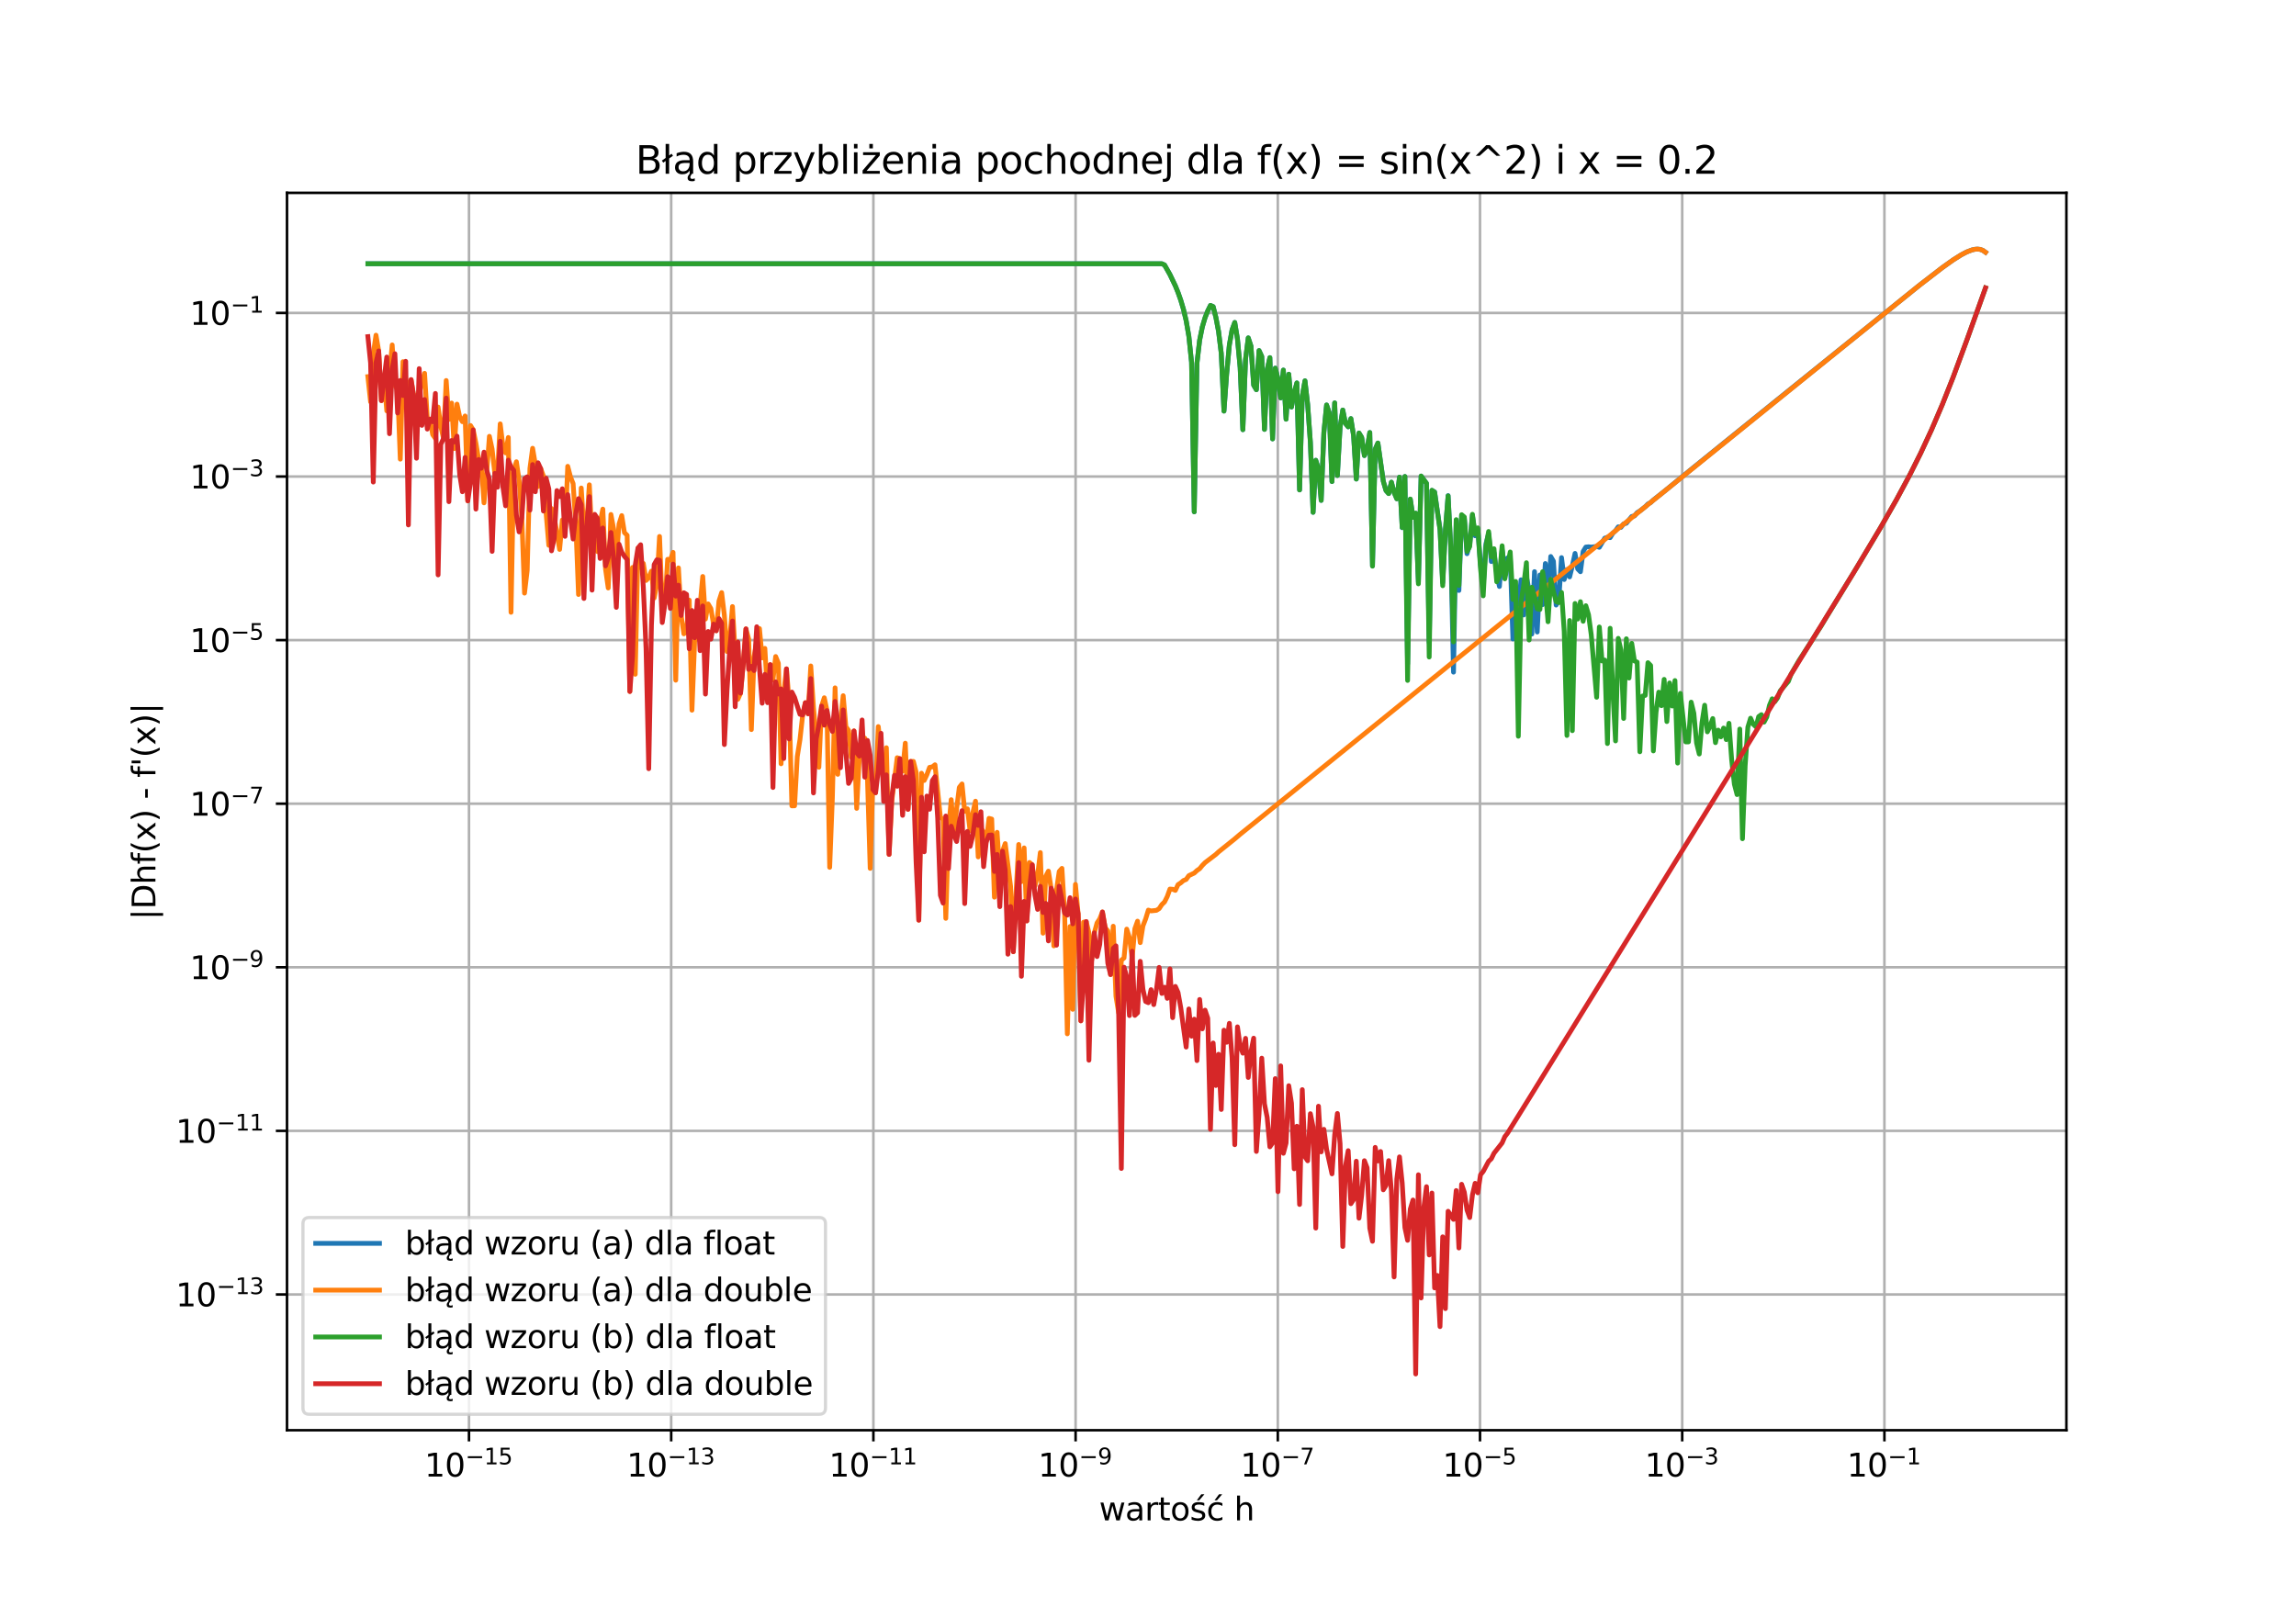 <?xml version="1.0" encoding="utf-8" standalone="no"?>
<!DOCTYPE svg PUBLIC "-//W3C//DTD SVG 1.1//EN"
  "http://www.w3.org/Graphics/SVG/1.1/DTD/svg11.dtd">
<svg xmlns:xlink="http://www.w3.org/1999/xlink" width="720pt" height="504pt" viewBox="0 0 720 504" xmlns="http://www.w3.org/2000/svg" version="1.1">
 <defs>
  <style type="text/css">*{stroke-linejoin: round; stroke-linecap: butt}</style>
 </defs>
 <g id="figure_1">
  <g id="patch_1">
   <path d="M 0 504 
L 720 504 
L 720 0 
L 0 0 
z
" style="fill: #ffffff"/>
  </g>
  <g id="axes_1">
   <g id="patch_2">
    <path d="M 90 448.56 
L 648 448.56 
L 648 60.48 
L 90 60.48 
z
" style="fill: #ffffff"/>
   </g>
   <g id="matplotlib.axis_1">
    <g id="xtick_1">
     <g id="line2d_1">
      <path d="M 147.068 448.56 
L 147.068 60.48 
" clip-path="url(#p12cf56f723)" style="fill: none; stroke: #b0b0b0; stroke-width: 0.8; stroke-linecap: square"/>
     </g>
     <g id="line2d_2">
      <defs>
       <path id="mb534e5c1d1" d="M 0 0 
L 0 3.5 
" style="stroke: #000000; stroke-width: 0.8"/>
      </defs>
      <g>
       <use xlink:href="#mb534e5c1d1" x="147.068" y="448.56" style="stroke: #000000; stroke-width: 0.8"/>
      </g>
     </g>
     <g id="text_1">
      <!-- $\mathdefault{10^{-15}}$ -->
      <g transform="translate(133.118 463.158) scale(0.1 -0.1)">
       <defs>
        <path id="DejaVuSans-31" d="M 794 531 
L 1825 531 
L 1825 4091 
L 703 3866 
L 703 4441 
L 1819 4666 
L 2450 4666 
L 2450 531 
L 3481 531 
L 3481 0 
L 794 0 
L 794 531 
z
" transform="scale(0.016)"/>
        <path id="DejaVuSans-30" d="M 2034 4250 
Q 1547 4250 1301 3770 
Q 1056 3291 1056 2328 
Q 1056 1369 1301 889 
Q 1547 409 2034 409 
Q 2525 409 2770 889 
Q 3016 1369 3016 2328 
Q 3016 3291 2770 3770 
Q 2525 4250 2034 4250 
z
M 2034 4750 
Q 2819 4750 3233 4129 
Q 3647 3509 3647 2328 
Q 3647 1150 3233 529 
Q 2819 -91 2034 -91 
Q 1250 -91 836 529 
Q 422 1150 422 2328 
Q 422 3509 836 4129 
Q 1250 4750 2034 4750 
z
" transform="scale(0.016)"/>
        <path id="DejaVuSans-2212" d="M 678 2272 
L 4684 2272 
L 4684 1741 
L 678 1741 
L 678 2272 
z
" transform="scale(0.016)"/>
        <path id="DejaVuSans-35" d="M 691 4666 
L 3169 4666 
L 3169 4134 
L 1269 4134 
L 1269 2991 
Q 1406 3038 1543 3061 
Q 1681 3084 1819 3084 
Q 2600 3084 3056 2656 
Q 3513 2228 3513 1497 
Q 3513 744 3044 326 
Q 2575 -91 1722 -91 
Q 1428 -91 1123 -41 
Q 819 9 494 109 
L 494 744 
Q 775 591 1075 516 
Q 1375 441 1709 441 
Q 2250 441 2565 725 
Q 2881 1009 2881 1497 
Q 2881 1984 2565 2268 
Q 2250 2553 1709 2553 
Q 1456 2553 1204 2497 
Q 953 2441 691 2322 
L 691 4666 
z
" transform="scale(0.016)"/>
       </defs>
       <use xlink:href="#DejaVuSans-31" transform="translate(0 0.684)"/>
       <use xlink:href="#DejaVuSans-30" transform="translate(63.623 0.684)"/>
       <use xlink:href="#DejaVuSans-2212" transform="translate(128.203 38.966) scale(0.7)"/>
       <use xlink:href="#DejaVuSans-31" transform="translate(186.855 38.966) scale(0.7)"/>
       <use xlink:href="#DejaVuSans-35" transform="translate(231.392 38.966) scale(0.7)"/>
      </g>
     </g>
    </g>
    <g id="xtick_2">
     <g id="line2d_3">
      <path d="M 210.477 448.56 
L 210.477 60.48 
" clip-path="url(#p12cf56f723)" style="fill: none; stroke: #b0b0b0; stroke-width: 0.8; stroke-linecap: square"/>
     </g>
     <g id="line2d_4">
      <g>
       <use xlink:href="#mb534e5c1d1" x="210.477" y="448.56" style="stroke: #000000; stroke-width: 0.8"/>
      </g>
     </g>
     <g id="text_2">
      <!-- $\mathdefault{10^{-13}}$ -->
      <g transform="translate(196.527 463.158) scale(0.1 -0.1)">
       <defs>
        <path id="DejaVuSans-33" d="M 2597 2516 
Q 3050 2419 3304 2112 
Q 3559 1806 3559 1356 
Q 3559 666 3084 287 
Q 2609 -91 1734 -91 
Q 1441 -91 1130 -33 
Q 819 25 488 141 
L 488 750 
Q 750 597 1062 519 
Q 1375 441 1716 441 
Q 2309 441 2620 675 
Q 2931 909 2931 1356 
Q 2931 1769 2642 2001 
Q 2353 2234 1838 2234 
L 1294 2234 
L 1294 2753 
L 1863 2753 
Q 2328 2753 2575 2939 
Q 2822 3125 2822 3475 
Q 2822 3834 2567 4026 
Q 2313 4219 1838 4219 
Q 1578 4219 1281 4162 
Q 984 4106 628 3988 
L 628 4550 
Q 988 4650 1302 4700 
Q 1616 4750 1894 4750 
Q 2613 4750 3031 4423 
Q 3450 4097 3450 3541 
Q 3450 3153 3228 2886 
Q 3006 2619 2597 2516 
z
" transform="scale(0.016)"/>
       </defs>
       <use xlink:href="#DejaVuSans-31" transform="translate(0 0.766)"/>
       <use xlink:href="#DejaVuSans-30" transform="translate(63.623 0.766)"/>
       <use xlink:href="#DejaVuSans-2212" transform="translate(128.203 39.047) scale(0.7)"/>
       <use xlink:href="#DejaVuSans-31" transform="translate(186.855 39.047) scale(0.7)"/>
       <use xlink:href="#DejaVuSans-33" transform="translate(231.392 39.047) scale(0.7)"/>
      </g>
     </g>
    </g>
    <g id="xtick_3">
     <g id="line2d_5">
      <path d="M 273.886 448.56 
L 273.886 60.48 
" clip-path="url(#p12cf56f723)" style="fill: none; stroke: #b0b0b0; stroke-width: 0.8; stroke-linecap: square"/>
     </g>
     <g id="line2d_6">
      <g>
       <use xlink:href="#mb534e5c1d1" x="273.886" y="448.56" style="stroke: #000000; stroke-width: 0.8"/>
      </g>
     </g>
     <g id="text_3">
      <!-- $\mathdefault{10^{-11}}$ -->
      <g transform="translate(259.936 463.158) scale(0.1 -0.1)">
       <use xlink:href="#DejaVuSans-31" transform="translate(0 0.684)"/>
       <use xlink:href="#DejaVuSans-30" transform="translate(63.623 0.684)"/>
       <use xlink:href="#DejaVuSans-2212" transform="translate(128.203 38.966) scale(0.7)"/>
       <use xlink:href="#DejaVuSans-31" transform="translate(186.855 38.966) scale(0.7)"/>
       <use xlink:href="#DejaVuSans-31" transform="translate(231.392 38.966) scale(0.7)"/>
      </g>
     </g>
    </g>
    <g id="xtick_4">
     <g id="line2d_7">
      <path d="M 337.295 448.56 
L 337.295 60.48 
" clip-path="url(#p12cf56f723)" style="fill: none; stroke: #b0b0b0; stroke-width: 0.8; stroke-linecap: square"/>
     </g>
     <g id="line2d_8">
      <g>
       <use xlink:href="#mb534e5c1d1" x="337.295" y="448.56" style="stroke: #000000; stroke-width: 0.8"/>
      </g>
     </g>
     <g id="text_4">
      <!-- $\mathdefault{10^{-9}}$ -->
      <g transform="translate(325.545 463.158) scale(0.1 -0.1)">
       <defs>
        <path id="DejaVuSans-39" d="M 703 97 
L 703 672 
Q 941 559 1184 500 
Q 1428 441 1663 441 
Q 2288 441 2617 861 
Q 2947 1281 2994 2138 
Q 2813 1869 2534 1725 
Q 2256 1581 1919 1581 
Q 1219 1581 811 2004 
Q 403 2428 403 3163 
Q 403 3881 828 4315 
Q 1253 4750 1959 4750 
Q 2769 4750 3195 4129 
Q 3622 3509 3622 2328 
Q 3622 1225 3098 567 
Q 2575 -91 1691 -91 
Q 1453 -91 1209 -44 
Q 966 3 703 97 
z
M 1959 2075 
Q 2384 2075 2632 2365 
Q 2881 2656 2881 3163 
Q 2881 3666 2632 3958 
Q 2384 4250 1959 4250 
Q 1534 4250 1286 3958 
Q 1038 3666 1038 3163 
Q 1038 2656 1286 2365 
Q 1534 2075 1959 2075 
z
" transform="scale(0.016)"/>
       </defs>
       <use xlink:href="#DejaVuSans-31" transform="translate(0 0.766)"/>
       <use xlink:href="#DejaVuSans-30" transform="translate(63.623 0.766)"/>
       <use xlink:href="#DejaVuSans-2212" transform="translate(128.203 39.047) scale(0.7)"/>
       <use xlink:href="#DejaVuSans-39" transform="translate(186.855 39.047) scale(0.7)"/>
      </g>
     </g>
    </g>
    <g id="xtick_5">
     <g id="line2d_9">
      <path d="M 400.705 448.56 
L 400.705 60.48 
" clip-path="url(#p12cf56f723)" style="fill: none; stroke: #b0b0b0; stroke-width: 0.8; stroke-linecap: square"/>
     </g>
     <g id="line2d_10">
      <g>
       <use xlink:href="#mb534e5c1d1" x="400.705" y="448.56" style="stroke: #000000; stroke-width: 0.8"/>
      </g>
     </g>
     <g id="text_5">
      <!-- $\mathdefault{10^{-7}}$ -->
      <g transform="translate(388.955 463.158) scale(0.1 -0.1)">
       <defs>
        <path id="DejaVuSans-37" d="M 525 4666 
L 3525 4666 
L 3525 4397 
L 1831 0 
L 1172 0 
L 2766 4134 
L 525 4134 
L 525 4666 
z
" transform="scale(0.016)"/>
       </defs>
       <use xlink:href="#DejaVuSans-31" transform="translate(0 0.684)"/>
       <use xlink:href="#DejaVuSans-30" transform="translate(63.623 0.684)"/>
       <use xlink:href="#DejaVuSans-2212" transform="translate(128.203 38.966) scale(0.7)"/>
       <use xlink:href="#DejaVuSans-37" transform="translate(186.855 38.966) scale(0.7)"/>
      </g>
     </g>
    </g>
    <g id="xtick_6">
     <g id="line2d_11">
      <path d="M 464.114 448.56 
L 464.114 60.48 
" clip-path="url(#p12cf56f723)" style="fill: none; stroke: #b0b0b0; stroke-width: 0.8; stroke-linecap: square"/>
     </g>
     <g id="line2d_12">
      <g>
       <use xlink:href="#mb534e5c1d1" x="464.114" y="448.56" style="stroke: #000000; stroke-width: 0.8"/>
      </g>
     </g>
     <g id="text_6">
      <!-- $\mathdefault{10^{-5}}$ -->
      <g transform="translate(452.364 463.158) scale(0.1 -0.1)">
       <use xlink:href="#DejaVuSans-31" transform="translate(0 0.684)"/>
       <use xlink:href="#DejaVuSans-30" transform="translate(63.623 0.684)"/>
       <use xlink:href="#DejaVuSans-2212" transform="translate(128.203 38.966) scale(0.7)"/>
       <use xlink:href="#DejaVuSans-35" transform="translate(186.855 38.966) scale(0.7)"/>
      </g>
     </g>
    </g>
    <g id="xtick_7">
     <g id="line2d_13">
      <path d="M 527.523 448.56 
L 527.523 60.48 
" clip-path="url(#p12cf56f723)" style="fill: none; stroke: #b0b0b0; stroke-width: 0.8; stroke-linecap: square"/>
     </g>
     <g id="line2d_14">
      <g>
       <use xlink:href="#mb534e5c1d1" x="527.523" y="448.56" style="stroke: #000000; stroke-width: 0.8"/>
      </g>
     </g>
     <g id="text_7">
      <!-- $\mathdefault{10^{-3}}$ -->
      <g transform="translate(515.773 463.158) scale(0.1 -0.1)">
       <use xlink:href="#DejaVuSans-31" transform="translate(0 0.766)"/>
       <use xlink:href="#DejaVuSans-30" transform="translate(63.623 0.766)"/>
       <use xlink:href="#DejaVuSans-2212" transform="translate(128.203 39.047) scale(0.7)"/>
       <use xlink:href="#DejaVuSans-33" transform="translate(186.855 39.047) scale(0.7)"/>
      </g>
     </g>
    </g>
    <g id="xtick_8">
     <g id="line2d_15">
      <path d="M 590.932 448.56 
L 590.932 60.48 
" clip-path="url(#p12cf56f723)" style="fill: none; stroke: #b0b0b0; stroke-width: 0.8; stroke-linecap: square"/>
     </g>
     <g id="line2d_16">
      <g>
       <use xlink:href="#mb534e5c1d1" x="590.932" y="448.56" style="stroke: #000000; stroke-width: 0.8"/>
      </g>
     </g>
     <g id="text_8">
      <!-- $\mathdefault{10^{-1}}$ -->
      <g transform="translate(579.182 463.158) scale(0.1 -0.1)">
       <use xlink:href="#DejaVuSans-31" transform="translate(0 0.684)"/>
       <use xlink:href="#DejaVuSans-30" transform="translate(63.623 0.684)"/>
       <use xlink:href="#DejaVuSans-2212" transform="translate(128.203 38.966) scale(0.7)"/>
       <use xlink:href="#DejaVuSans-31" transform="translate(186.855 38.966) scale(0.7)"/>
      </g>
     </g>
    </g>
    <g id="text_9">
     <!-- wartość h -->
     <g transform="translate(344.66 476.837) scale(0.1 -0.1)">
      <defs>
       <path id="DejaVuSans-77" d="M 269 3500 
L 844 3500 
L 1563 769 
L 2278 3500 
L 2956 3500 
L 3675 769 
L 4391 3500 
L 4966 3500 
L 4050 0 
L 3372 0 
L 2619 2869 
L 1863 0 
L 1184 0 
L 269 3500 
z
" transform="scale(0.016)"/>
       <path id="DejaVuSans-61" d="M 2194 1759 
Q 1497 1759 1228 1600 
Q 959 1441 959 1056 
Q 959 750 1161 570 
Q 1363 391 1709 391 
Q 2188 391 2477 730 
Q 2766 1069 2766 1631 
L 2766 1759 
L 2194 1759 
z
M 3341 1997 
L 3341 0 
L 2766 0 
L 2766 531 
Q 2569 213 2275 61 
Q 1981 -91 1556 -91 
Q 1019 -91 701 211 
Q 384 513 384 1019 
Q 384 1609 779 1909 
Q 1175 2209 1959 2209 
L 2766 2209 
L 2766 2266 
Q 2766 2663 2505 2880 
Q 2244 3097 1772 3097 
Q 1472 3097 1187 3025 
Q 903 2953 641 2809 
L 641 3341 
Q 956 3463 1253 3523 
Q 1550 3584 1831 3584 
Q 2591 3584 2966 3190 
Q 3341 2797 3341 1997 
z
" transform="scale(0.016)"/>
       <path id="DejaVuSans-72" d="M 2631 2963 
Q 2534 3019 2420 3045 
Q 2306 3072 2169 3072 
Q 1681 3072 1420 2755 
Q 1159 2438 1159 1844 
L 1159 0 
L 581 0 
L 581 3500 
L 1159 3500 
L 1159 2956 
Q 1341 3275 1631 3429 
Q 1922 3584 2338 3584 
Q 2397 3584 2469 3576 
Q 2541 3569 2628 3553 
L 2631 2963 
z
" transform="scale(0.016)"/>
       <path id="DejaVuSans-74" d="M 1172 4494 
L 1172 3500 
L 2356 3500 
L 2356 3053 
L 1172 3053 
L 1172 1153 
Q 1172 725 1289 603 
Q 1406 481 1766 481 
L 2356 481 
L 2356 0 
L 1766 0 
Q 1100 0 847 248 
Q 594 497 594 1153 
L 594 3053 
L 172 3053 
L 172 3500 
L 594 3500 
L 594 4494 
L 1172 4494 
z
" transform="scale(0.016)"/>
       <path id="DejaVuSans-6f" d="M 1959 3097 
Q 1497 3097 1228 2736 
Q 959 2375 959 1747 
Q 959 1119 1226 758 
Q 1494 397 1959 397 
Q 2419 397 2687 759 
Q 2956 1122 2956 1747 
Q 2956 2369 2687 2733 
Q 2419 3097 1959 3097 
z
M 1959 3584 
Q 2709 3584 3137 3096 
Q 3566 2609 3566 1747 
Q 3566 888 3137 398 
Q 2709 -91 1959 -91 
Q 1206 -91 779 398 
Q 353 888 353 1747 
Q 353 2609 779 3096 
Q 1206 3584 1959 3584 
z
" transform="scale(0.016)"/>
       <path id="DejaVuSans-15b" d="M 2242 5119 
L 2864 5119 
L 1846 3944 
L 1367 3944 
L 2242 5119 
z
M 2834 3397 
L 2834 2853 
Q 2591 2978 2328 3040 
Q 2066 3103 1784 3103 
Q 1356 3103 1142 2972 
Q 928 2841 928 2578 
Q 928 2378 1081 2264 
Q 1234 2150 1697 2047 
L 1894 2003 
Q 2506 1872 2764 1633 
Q 3022 1394 3022 966 
Q 3022 478 2636 193 
Q 2250 -91 1575 -91 
Q 1294 -91 989 -36 
Q 684 19 347 128 
L 347 722 
Q 666 556 975 473 
Q 1284 391 1588 391 
Q 1994 391 2212 530 
Q 2431 669 2431 922 
Q 2431 1156 2273 1281 
Q 2116 1406 1581 1522 
L 1381 1569 
Q 847 1681 609 1914 
Q 372 2147 372 2553 
Q 372 3047 722 3315 
Q 1072 3584 1716 3584 
Q 2034 3584 2315 3537 
Q 2597 3491 2834 3397 
z
" transform="scale(0.016)"/>
       <path id="DejaVuSans-107" d="M 3122 3366 
L 3122 2828 
Q 2878 2963 2633 3030 
Q 2388 3097 2138 3097 
Q 1578 3097 1268 2742 
Q 959 2388 959 1747 
Q 959 1106 1268 751 
Q 1578 397 2138 397 
Q 2388 397 2633 464 
Q 2878 531 3122 666 
L 3122 134 
Q 2881 22 2623 -34 
Q 2366 -91 2075 -91 
Q 1284 -91 818 406 
Q 353 903 353 1747 
Q 353 2603 823 3093 
Q 1294 3584 2113 3584 
Q 2378 3584 2631 3529 
Q 2884 3475 3122 3366 
z
M 2466 5119 
L 3088 5119 
L 2070 3944 
L 1591 3944 
L 2466 5119 
z
" transform="scale(0.016)"/>
       <path id="DejaVuSans-20" transform="scale(0.016)"/>
       <path id="DejaVuSans-68" d="M 3513 2113 
L 3513 0 
L 2938 0 
L 2938 2094 
Q 2938 2591 2744 2837 
Q 2550 3084 2163 3084 
Q 1697 3084 1428 2787 
Q 1159 2491 1159 1978 
L 1159 0 
L 581 0 
L 581 4863 
L 1159 4863 
L 1159 2956 
Q 1366 3272 1645 3428 
Q 1925 3584 2291 3584 
Q 2894 3584 3203 3211 
Q 3513 2838 3513 2113 
z
" transform="scale(0.016)"/>
      </defs>
      <use xlink:href="#DejaVuSans-77"/>
      <use xlink:href="#DejaVuSans-61" x="81.787"/>
      <use xlink:href="#DejaVuSans-72" x="143.066"/>
      <use xlink:href="#DejaVuSans-74" x="184.18"/>
      <use xlink:href="#DejaVuSans-6f" x="223.389"/>
      <use xlink:href="#DejaVuSans-15b" x="284.57"/>
      <use xlink:href="#DejaVuSans-107" x="336.67"/>
      <use xlink:href="#DejaVuSans-20" x="391.65"/>
      <use xlink:href="#DejaVuSans-68" x="423.438"/>
     </g>
    </g>
   </g>
   <g id="matplotlib.axis_2">
    <g id="ytick_1">
     <g id="line2d_17">
      <path d="M 90 405.978 
L 648 405.978 
" clip-path="url(#p12cf56f723)" style="fill: none; stroke: #b0b0b0; stroke-width: 0.8; stroke-linecap: square"/>
     </g>
     <g id="line2d_18">
      <defs>
       <path id="md81a2c868d" d="M 0 0 
L -3.5 0 
" style="stroke: #000000; stroke-width: 0.8"/>
      </defs>
      <g>
       <use xlink:href="#md81a2c868d" x="90" y="405.978" style="stroke: #000000; stroke-width: 0.8"/>
      </g>
     </g>
     <g id="text_10">
      <!-- $\mathdefault{10^{-13}}$ -->
      <g transform="translate(55.1 409.777) scale(0.1 -0.1)">
       <use xlink:href="#DejaVuSans-31" transform="translate(0 0.766)"/>
       <use xlink:href="#DejaVuSans-30" transform="translate(63.623 0.766)"/>
       <use xlink:href="#DejaVuSans-2212" transform="translate(128.203 39.047) scale(0.7)"/>
       <use xlink:href="#DejaVuSans-31" transform="translate(186.855 39.047) scale(0.7)"/>
       <use xlink:href="#DejaVuSans-33" transform="translate(231.392 39.047) scale(0.7)"/>
      </g>
     </g>
    </g>
    <g id="ytick_2">
     <g id="line2d_19">
      <path d="M 90 354.673 
L 648 354.673 
" clip-path="url(#p12cf56f723)" style="fill: none; stroke: #b0b0b0; stroke-width: 0.8; stroke-linecap: square"/>
     </g>
     <g id="line2d_20">
      <g>
       <use xlink:href="#md81a2c868d" x="90" y="354.673" style="stroke: #000000; stroke-width: 0.8"/>
      </g>
     </g>
     <g id="text_11">
      <!-- $\mathdefault{10^{-11}}$ -->
      <g transform="translate(55.1 358.472) scale(0.1 -0.1)">
       <use xlink:href="#DejaVuSans-31" transform="translate(0 0.684)"/>
       <use xlink:href="#DejaVuSans-30" transform="translate(63.623 0.684)"/>
       <use xlink:href="#DejaVuSans-2212" transform="translate(128.203 38.966) scale(0.7)"/>
       <use xlink:href="#DejaVuSans-31" transform="translate(186.855 38.966) scale(0.7)"/>
       <use xlink:href="#DejaVuSans-31" transform="translate(231.392 38.966) scale(0.7)"/>
      </g>
     </g>
    </g>
    <g id="ytick_3">
     <g id="line2d_21">
      <path d="M 90 303.368 
L 648 303.368 
" clip-path="url(#p12cf56f723)" style="fill: none; stroke: #b0b0b0; stroke-width: 0.8; stroke-linecap: square"/>
     </g>
     <g id="line2d_22">
      <g>
       <use xlink:href="#md81a2c868d" x="90" y="303.368" style="stroke: #000000; stroke-width: 0.8"/>
      </g>
     </g>
     <g id="text_12">
      <!-- $\mathdefault{10^{-9}}$ -->
      <g transform="translate(59.5 307.168) scale(0.1 -0.1)">
       <use xlink:href="#DejaVuSans-31" transform="translate(0 0.766)"/>
       <use xlink:href="#DejaVuSans-30" transform="translate(63.623 0.766)"/>
       <use xlink:href="#DejaVuSans-2212" transform="translate(128.203 39.047) scale(0.7)"/>
       <use xlink:href="#DejaVuSans-39" transform="translate(186.855 39.047) scale(0.7)"/>
      </g>
     </g>
    </g>
    <g id="ytick_4">
     <g id="line2d_23">
      <path d="M 90 252.064 
L 648 252.064 
" clip-path="url(#p12cf56f723)" style="fill: none; stroke: #b0b0b0; stroke-width: 0.8; stroke-linecap: square"/>
     </g>
     <g id="line2d_24">
      <g>
       <use xlink:href="#md81a2c868d" x="90" y="252.064" style="stroke: #000000; stroke-width: 0.8"/>
      </g>
     </g>
     <g id="text_13">
      <!-- $\mathdefault{10^{-7}}$ -->
      <g transform="translate(59.5 255.863) scale(0.1 -0.1)">
       <use xlink:href="#DejaVuSans-31" transform="translate(0 0.684)"/>
       <use xlink:href="#DejaVuSans-30" transform="translate(63.623 0.684)"/>
       <use xlink:href="#DejaVuSans-2212" transform="translate(128.203 38.966) scale(0.7)"/>
       <use xlink:href="#DejaVuSans-37" transform="translate(186.855 38.966) scale(0.7)"/>
      </g>
     </g>
    </g>
    <g id="ytick_5">
     <g id="line2d_25">
      <path d="M 90 200.759 
L 648 200.759 
" clip-path="url(#p12cf56f723)" style="fill: none; stroke: #b0b0b0; stroke-width: 0.8; stroke-linecap: square"/>
     </g>
     <g id="line2d_26">
      <g>
       <use xlink:href="#md81a2c868d" x="90" y="200.759" style="stroke: #000000; stroke-width: 0.8"/>
      </g>
     </g>
     <g id="text_14">
      <!-- $\mathdefault{10^{-5}}$ -->
      <g transform="translate(59.5 204.558) scale(0.1 -0.1)">
       <use xlink:href="#DejaVuSans-31" transform="translate(0 0.684)"/>
       <use xlink:href="#DejaVuSans-30" transform="translate(63.623 0.684)"/>
       <use xlink:href="#DejaVuSans-2212" transform="translate(128.203 38.966) scale(0.7)"/>
       <use xlink:href="#DejaVuSans-35" transform="translate(186.855 38.966) scale(0.7)"/>
      </g>
     </g>
    </g>
    <g id="ytick_6">
     <g id="line2d_27">
      <path d="M 90 149.455 
L 648 149.455 
" clip-path="url(#p12cf56f723)" style="fill: none; stroke: #b0b0b0; stroke-width: 0.8; stroke-linecap: square"/>
     </g>
     <g id="line2d_28">
      <g>
       <use xlink:href="#md81a2c868d" x="90" y="149.455" style="stroke: #000000; stroke-width: 0.8"/>
      </g>
     </g>
     <g id="text_15">
      <!-- $\mathdefault{10^{-3}}$ -->
      <g transform="translate(59.5 153.254) scale(0.1 -0.1)">
       <use xlink:href="#DejaVuSans-31" transform="translate(0 0.766)"/>
       <use xlink:href="#DejaVuSans-30" transform="translate(63.623 0.766)"/>
       <use xlink:href="#DejaVuSans-2212" transform="translate(128.203 39.047) scale(0.7)"/>
       <use xlink:href="#DejaVuSans-33" transform="translate(186.855 39.047) scale(0.7)"/>
      </g>
     </g>
    </g>
    <g id="ytick_7">
     <g id="line2d_29">
      <path d="M 90 98.15 
L 648 98.15 
" clip-path="url(#p12cf56f723)" style="fill: none; stroke: #b0b0b0; stroke-width: 0.8; stroke-linecap: square"/>
     </g>
     <g id="line2d_30">
      <g>
       <use xlink:href="#md81a2c868d" x="90" y="98.15" style="stroke: #000000; stroke-width: 0.8"/>
      </g>
     </g>
     <g id="text_16">
      <!-- $\mathdefault{10^{-1}}$ -->
      <g transform="translate(59.5 101.949) scale(0.1 -0.1)">
       <use xlink:href="#DejaVuSans-31" transform="translate(0 0.684)"/>
       <use xlink:href="#DejaVuSans-30" transform="translate(63.623 0.684)"/>
       <use xlink:href="#DejaVuSans-2212" transform="translate(128.203 38.966) scale(0.7)"/>
       <use xlink:href="#DejaVuSans-31" transform="translate(186.855 38.966) scale(0.7)"/>
      </g>
     </g>
    </g>
    <g id="text_17">
     <!-- |Dhf(x) - f'(x)| -->
     <g transform="translate(48.742 288.506) rotate(-90) scale(0.1 -0.1)">
      <defs>
       <path id="DejaVuSans-7c" d="M 1344 4891 
L 1344 -1509 
L 813 -1509 
L 813 4891 
L 1344 4891 
z
" transform="scale(0.016)"/>
       <path id="DejaVuSans-44" d="M 1259 4147 
L 1259 519 
L 2022 519 
Q 2988 519 3436 956 
Q 3884 1394 3884 2338 
Q 3884 3275 3436 3711 
Q 2988 4147 2022 4147 
L 1259 4147 
z
M 628 4666 
L 1925 4666 
Q 3281 4666 3915 4102 
Q 4550 3538 4550 2338 
Q 4550 1131 3912 565 
Q 3275 0 1925 0 
L 628 0 
L 628 4666 
z
" transform="scale(0.016)"/>
       <path id="DejaVuSans-66" d="M 2375 4863 
L 2375 4384 
L 1825 4384 
Q 1516 4384 1395 4259 
Q 1275 4134 1275 3809 
L 1275 3500 
L 2222 3500 
L 2222 3053 
L 1275 3053 
L 1275 0 
L 697 0 
L 697 3053 
L 147 3053 
L 147 3500 
L 697 3500 
L 697 3744 
Q 697 4328 969 4595 
Q 1241 4863 1831 4863 
L 2375 4863 
z
" transform="scale(0.016)"/>
       <path id="DejaVuSans-28" d="M 1984 4856 
Q 1566 4138 1362 3434 
Q 1159 2731 1159 2009 
Q 1159 1288 1364 580 
Q 1569 -128 1984 -844 
L 1484 -844 
Q 1016 -109 783 600 
Q 550 1309 550 2009 
Q 550 2706 781 3412 
Q 1013 4119 1484 4856 
L 1984 4856 
z
" transform="scale(0.016)"/>
       <path id="DejaVuSans-78" d="M 3513 3500 
L 2247 1797 
L 3578 0 
L 2900 0 
L 1881 1375 
L 863 0 
L 184 0 
L 1544 1831 
L 300 3500 
L 978 3500 
L 1906 2253 
L 2834 3500 
L 3513 3500 
z
" transform="scale(0.016)"/>
       <path id="DejaVuSans-29" d="M 513 4856 
L 1013 4856 
Q 1481 4119 1714 3412 
Q 1947 2706 1947 2009 
Q 1947 1309 1714 600 
Q 1481 -109 1013 -844 
L 513 -844 
Q 928 -128 1133 580 
Q 1338 1288 1338 2009 
Q 1338 2731 1133 3434 
Q 928 4138 513 4856 
z
" transform="scale(0.016)"/>
       <path id="DejaVuSans-2d" d="M 313 2009 
L 1997 2009 
L 1997 1497 
L 313 1497 
L 313 2009 
z
" transform="scale(0.016)"/>
       <path id="DejaVuSans-27" d="M 1147 4666 
L 1147 2931 
L 616 2931 
L 616 4666 
L 1147 4666 
z
" transform="scale(0.016)"/>
      </defs>
      <use xlink:href="#DejaVuSans-7c"/>
      <use xlink:href="#DejaVuSans-44" x="33.691"/>
      <use xlink:href="#DejaVuSans-68" x="110.693"/>
      <use xlink:href="#DejaVuSans-66" x="174.072"/>
      <use xlink:href="#DejaVuSans-28" x="209.277"/>
      <use xlink:href="#DejaVuSans-78" x="248.291"/>
      <use xlink:href="#DejaVuSans-29" x="307.471"/>
      <use xlink:href="#DejaVuSans-20" x="346.484"/>
      <use xlink:href="#DejaVuSans-2d" x="378.271"/>
      <use xlink:href="#DejaVuSans-20" x="414.355"/>
      <use xlink:href="#DejaVuSans-66" x="446.143"/>
      <use xlink:href="#DejaVuSans-27" x="481.348"/>
      <use xlink:href="#DejaVuSans-28" x="508.838"/>
      <use xlink:href="#DejaVuSans-78" x="547.852"/>
      <use xlink:href="#DejaVuSans-29" x="607.031"/>
      <use xlink:href="#DejaVuSans-7c" x="646.045"/>
     </g>
    </g>
   </g>
   <g id="line2d_31">
    <path d="M 115.364 82.715 
L 364.342 82.715 
L 365.189 83.108 
L 366.883 86.102 
L 368.577 89.649 
L 369.423 91.735 
L 370.27 94.134 
L 371.117 96.987 
L 371.964 100.56 
L 372.811 105.457 
L 373.658 113.612 
L 374.505 160.521 
L 375.351 113.961 
L 376.198 106.659 
L 377.045 102.504 
L 377.892 99.643 
L 378.739 97.492 
L 379.586 95.79 
L 380.433 96.16 
L 381.28 99.501 
L 382.126 103.943 
L 382.973 110.821 
L 383.82 128.929 
L 384.667 117.312 
L 385.514 108.17 
L 386.361 103.458 
L 387.208 101.135 
L 388.054 106.307 
L 388.901 115.338 
L 389.748 134.76 
L 390.595 112.59 
L 391.442 105.969 
L 392.289 108.557 
L 393.136 120.79 
L 393.983 122.227 
L 394.829 109.95 
L 395.676 111.802 
L 396.523 134.672 
L 397.37 115.916 
L 398.217 112.165 
L 399.064 137.648 
L 399.911 115.469 
L 400.757 118.834 
L 401.604 124.787 
L 402.451 116.073 
L 403.298 131.473 
L 404.145 117.363 
L 404.992 127.648 
L 405.839 123.237 
L 406.686 120.095 
L 407.532 153.655 
L 408.379 124.232 
L 409.226 119.439 
L 410.073 126.871 
L 410.92 138.728 
L 411.767 160.673 
L 412.614 144.353 
L 413.46 147.168 
L 414.307 156.936 
L 415.154 135.598 
L 416.001 127.016 
L 416.848 129.51 
L 417.695 151.024 
L 418.542 126.355 
L 419.389 149.115 
L 420.235 133.94 
L 421.082 128.604 
L 421.929 132.813 
L 422.776 133.866 
L 423.623 131.293 
L 424.47 136.631 
L 425.317 150.248 
L 426.163 135.804 
L 427.01 137.179 
L 427.857 142.878 
L 428.704 140.903 
L 429.551 135.654 
L 430.398 177.44 
L 431.245 140.875 
L 432.092 138.946 
L 433.785 150.933 
L 434.632 153.852 
L 435.479 154.788 
L 436.326 151.228 
L 437.173 154.427 
L 438.02 156.412 
L 438.866 149.669 
L 439.713 165.512 
L 440.56 149.457 
L 441.407 208.197 
L 442.254 156.56 
L 443.101 162.179 
L 443.948 161.002 
L 444.795 182.563 
L 445.641 149.319 
L 447.335 151.613 
L 448.182 201.513 
L 449.029 153.815 
L 449.876 154.286 
L 451.569 165.926 
L 452.416 182.717 
L 453.263 166.373 
L 454.11 155.438 
L 454.957 172.242 
L 455.804 210.806 
L 456.651 163.194 
L 457.497 185.19 
L 458.344 161.637 
L 459.191 162.38 
L 460.038 173.662 
L 460.885 170.822 
L 461.732 161.567 
L 462.579 168.041 
L 463.426 166.004 
L 464.272 176.903 
L 465.119 183.883 
L 465.966 170.587 
L 466.813 167.329 
L 467.66 176.117 
L 468.507 173.322 
L 469.354 179.693 
L 470.2 183.941 
L 471.047 172.542 
L 471.894 178.51 
L 472.741 174.99 
L 473.588 175.128 
L 474.435 200.4 
L 475.282 188.607 
L 476.129 190.774 
L 476.975 181.836 
L 477.822 192.87 
L 478.669 180.838 
L 479.516 185.174 
L 480.363 198.858 
L 481.21 179.28 
L 482.057 198.22 
L 482.903 180.309 
L 483.75 189.628 
L 484.597 176.735 
L 485.444 188.479 
L 486.291 174.532 
L 487.138 175.988 
L 487.985 189.769 
L 488.832 188.086 
L 489.678 174.884 
L 490.525 181.751 
L 491.372 178.644 
L 492.219 180.927 
L 493.066 177.486 
L 493.913 173.57 
L 494.76 178.441 
L 495.606 179.311 
L 496.453 172.955 
L 497.3 171.577 
L 498.147 171.487 
L 498.994 171.593 
L 500.688 171.37 
L 501.535 171.651 
L 503.228 168.789 
L 504.075 168.504 
L 504.922 168.623 
L 505.769 167.23 
L 506.616 166.445 
L 507.463 165.236 
L 508.309 165.392 
L 509.156 164.313 
L 510.003 164.097 
L 511.697 161.985 
L 512.544 161.805 
L 513.391 160.766 
L 514.238 160.261 
L 515.931 158.933 
L 516.778 158.064 
L 517.625 157.621 
L 518.472 156.813 
L 521.859 154.138 
L 523.553 152.756 
L 530.328 147.213 
L 557.428 125.306 
L 602.312 89.146 
L 609.087 83.932 
L 612.474 81.521 
L 615.015 79.921 
L 616.708 79.033 
L 618.402 78.383 
L 619.249 78.191 
L 620.096 78.12 
L 620.943 78.21 
L 621.789 78.517 
L 622.636 79.122 
L 622.636 79.122 
" clip-path="url(#p12cf56f723)" style="fill: none; stroke: #1f77b4; stroke-width: 1.5; stroke-linecap: square"/>
   </g>
   <g id="line2d_32">
    <path d="M 115.364 118.12 
L 116.211 126.038 
L 117.057 111.007 
L 117.904 105.119 
L 118.751 110.049 
L 119.598 125.647 
L 120.445 118.655 
L 121.292 128.868 
L 122.139 117.332 
L 122.985 108.179 
L 123.832 120.914 
L 124.679 122.096 
L 125.526 144.009 
L 126.373 113.428 
L 127.22 122.781 
L 128.067 120.43 
L 128.913 119.062 
L 129.76 124.432 
L 131.454 123.712 
L 132.301 119.77 
L 133.148 117.084 
L 133.995 131.169 
L 134.842 131.457 
L 135.688 136.309 
L 136.535 137.514 
L 137.382 127.659 
L 138.229 133.674 
L 139.076 137.513 
L 139.923 119.338 
L 140.77 131.549 
L 141.616 126.409 
L 142.463 140.675 
L 143.31 126.748 
L 144.157 130.786 
L 145.004 132.256 
L 145.851 130.456 
L 146.698 157.087 
L 147.545 133.449 
L 148.391 134.824 
L 149.238 138.966 
L 150.085 144.112 
L 150.932 146.043 
L 151.779 157.711 
L 152.626 148.217 
L 153.473 136.842 
L 154.319 140.821 
L 155.166 148.47 
L 156.013 148.68 
L 156.86 132.938 
L 157.707 139.941 
L 158.554 142.042 
L 159.401 137.203 
L 160.248 192.035 
L 161.094 147.494 
L 161.941 144.817 
L 162.788 150.662 
L 163.635 162.347 
L 164.482 186.021 
L 165.329 178.859 
L 166.176 146.927 
L 167.022 140.59 
L 167.869 145.572 
L 168.716 152.609 
L 169.563 146.989 
L 170.41 149.282 
L 171.257 160.979 
L 172.104 171.025 
L 172.951 159.495 
L 173.797 162.092 
L 175.491 172.323 
L 176.338 163.085 
L 177.185 167.182 
L 178.032 146.251 
L 178.879 149.51 
L 179.725 151.67 
L 180.572 164.579 
L 181.419 186.452 
L 182.266 153.049 
L 183.113 166.28 
L 183.96 165.125 
L 184.807 152.049 
L 185.654 169.218 
L 186.5 170.822 
L 187.347 172.996 
L 188.194 163.852 
L 189.041 159.671 
L 189.888 178.48 
L 190.735 184.404 
L 191.582 161.353 
L 192.428 165.901 
L 193.275 175.576 
L 194.122 164.355 
L 194.969 161.705 
L 195.816 167.035 
L 196.663 167.888 
L 197.51 216.86 
L 198.357 177.969 
L 199.203 211.469 
L 200.05 171.922 
L 200.897 178.014 
L 201.744 176.713 
L 202.591 182.047 
L 203.438 181.153 
L 204.285 179.128 
L 205.131 187.553 
L 205.978 183.32 
L 206.825 168.248 
L 207.672 190.055 
L 208.519 189.383 
L 209.366 175.414 
L 210.213 175.661 
L 211.059 173.238 
L 211.906 213.326 
L 212.753 178.111 
L 213.6 193.026 
L 214.447 198.783 
L 215.294 198.158 
L 216.141 188.219 
L 216.988 222.737 
L 217.834 201.151 
L 218.681 199.13 
L 220.375 180.797 
L 221.222 194.157 
L 222.069 189.406 
L 222.916 190.853 
L 223.762 195.739 
L 224.609 197.826 
L 225.456 188.518 
L 226.303 185.86 
L 227.15 192.957 
L 227.997 204.345 
L 228.844 200.33 
L 229.691 190.232 
L 231.384 219.31 
L 232.231 217.386 
L 233.078 208.195 
L 233.925 197.235 
L 234.772 200.402 
L 235.619 228.823 
L 236.465 205.965 
L 237.312 201.18 
L 238.159 197.142 
L 239.006 206.335 
L 239.853 203.356 
L 240.7 217.905 
L 241.547 208.454 
L 242.394 213.251 
L 243.24 205.902 
L 244.087 208.015 
L 244.934 239.548 
L 245.781 217.062 
L 246.628 209.778 
L 247.475 220.218 
L 248.322 252.742 
L 249.168 252.721 
L 250.015 237.285 
L 250.862 231.964 
L 251.709 224.252 
L 252.556 220.385 
L 253.403 223.857 
L 254.25 208.864 
L 255.097 221.944 
L 256.79 240.644 
L 257.637 221.446 
L 258.484 218.837 
L 259.331 222.841 
L 260.178 272.022 
L 261.025 250.247 
L 261.871 215.723 
L 262.718 242.853 
L 263.565 226.304 
L 264.412 218.192 
L 265.259 227.919 
L 266.106 229.074 
L 266.953 237.502 
L 267.8 229.241 
L 268.646 253.527 
L 269.493 237.136 
L 270.34 231.956 
L 271.187 231.502 
L 272.034 244.522 
L 272.881 272.35 
L 273.728 244.232 
L 274.574 248.631 
L 275.421 227.877 
L 276.268 235.701 
L 277.115 246.303 
L 277.962 234.511 
L 278.809 267.966 
L 279.656 251.134 
L 281.349 237.636 
L 282.196 237.952 
L 283.043 241.835 
L 283.89 233.085 
L 284.737 253.83 
L 285.584 238.815 
L 286.431 238.798 
L 287.277 242.172 
L 288.124 288.589 
L 288.971 242.499 
L 289.818 244.776 
L 290.665 242.952 
L 291.512 240.656 
L 292.359 240.526 
L 293.205 239.857 
L 294.899 256.387 
L 295.746 256.893 
L 296.593 288.021 
L 297.44 260.567 
L 298.287 250.796 
L 299.134 261.777 
L 299.98 253.662 
L 300.827 246.942 
L 301.674 245.868 
L 302.521 254.452 
L 303.368 253.664 
L 304.215 260.568 
L 305.062 254.952 
L 305.908 251.27 
L 306.755 268.754 
L 307.602 259.832 
L 308.449 260.915 
L 309.296 263.918 
L 310.143 256.66 
L 310.99 256.879 
L 311.837 281.381 
L 312.683 261.036 
L 313.53 273.982 
L 314.377 266.978 
L 315.224 264.571 
L 316.918 278.046 
L 317.765 298.493 
L 318.611 280.265 
L 319.458 264.85 
L 320.305 276.513 
L 321.152 265.93 
L 321.999 288.823 
L 322.846 270.497 
L 323.693 271.215 
L 324.54 277.862 
L 325.386 274.506 
L 326.233 267.392 
L 327.08 292.678 
L 327.927 274.879 
L 328.774 273.21 
L 329.621 278.561 
L 330.468 296.654 
L 331.314 279.077 
L 332.161 273.308 
L 333.008 272.344 
L 333.855 286.33 
L 334.702 324.239 
L 335.549 290.577 
L 336.396 316.553 
L 337.243 277.364 
L 338.089 286.572 
L 338.936 320.159 
L 339.783 289.228 
L 340.63 289.038 
L 341.477 292.579 
L 342.324 300.909 
L 343.171 292.565 
L 344.017 289.468 
L 344.864 288.188 
L 345.711 286.026 
L 346.558 290.941 
L 347.405 291.96 
L 348.252 305.654 
L 349.099 290.487 
L 349.946 312.406 
L 350.792 317.615 
L 351.639 301.147 
L 352.486 300.446 
L 353.333 291.399 
L 354.18 294.125 
L 355.027 300.448 
L 355.874 291.284 
L 356.72 288.904 
L 357.567 295.641 
L 358.414 290.397 
L 359.261 288.204 
L 360.108 285.435 
L 360.955 285.688 
L 362.649 285.509 
L 363.495 284.975 
L 364.342 283.695 
L 365.189 282.875 
L 366.036 281.179 
L 366.883 278.83 
L 367.73 278.899 
L 368.577 279.244 
L 369.423 277.443 
L 370.27 276.899 
L 371.117 276.163 
L 371.964 275.82 
L 372.811 274.623 
L 374.505 273.817 
L 375.351 273.023 
L 376.198 272.444 
L 377.045 271.407 
L 377.892 270.546 
L 380.433 268.606 
L 381.28 267.963 
L 382.126 267.173 
L 384.667 265.139 
L 387.208 263.091 
L 388.901 261.65 
L 396.523 255.502 
L 454.11 208.898 
L 601.465 89.815 
L 609.087 83.932 
L 612.474 81.521 
L 615.015 79.921 
L 616.708 79.033 
L 618.402 78.383 
L 619.249 78.191 
L 620.096 78.12 
L 620.943 78.21 
L 621.789 78.517 
L 622.636 79.122 
L 622.636 79.122 
" clip-path="url(#p12cf56f723)" style="fill: none; stroke: #ff7f0e; stroke-width: 1.5; stroke-linecap: square"/>
   </g>
   <g id="line2d_33">
    <path d="M 115.364 82.715 
L 364.342 82.715 
L 365.189 83.108 
L 366.883 86.102 
L 368.577 89.649 
L 369.423 91.735 
L 370.27 94.134 
L 371.117 96.987 
L 371.964 100.56 
L 372.811 105.457 
L 373.658 113.612 
L 374.505 160.521 
L 375.351 113.961 
L 376.198 106.659 
L 377.045 102.504 
L 377.892 99.643 
L 378.739 97.492 
L 379.586 95.79 
L 380.433 96.16 
L 381.28 99.501 
L 382.126 103.943 
L 382.973 110.821 
L 383.82 128.93 
L 384.667 117.312 
L 385.514 108.17 
L 386.361 103.458 
L 387.208 101.135 
L 388.054 106.307 
L 388.901 115.338 
L 389.748 134.76 
L 390.595 112.59 
L 391.442 105.969 
L 392.289 108.557 
L 393.136 120.79 
L 393.983 122.227 
L 394.829 109.95 
L 395.676 111.802 
L 396.523 134.672 
L 397.37 115.916 
L 398.217 112.165 
L 399.064 137.648 
L 399.911 115.469 
L 400.757 118.834 
L 401.604 124.787 
L 402.451 116.073 
L 403.298 131.473 
L 404.145 117.363 
L 404.992 127.648 
L 405.839 123.237 
L 406.686 120.095 
L 407.532 153.652 
L 408.379 124.232 
L 409.226 119.439 
L 410.073 126.871 
L 410.92 138.727 
L 411.767 160.68 
L 412.614 144.355 
L 413.46 147.171 
L 414.307 156.931 
L 415.154 135.597 
L 416.001 127.016 
L 416.848 129.511 
L 417.695 151.02 
L 418.542 126.355 
L 419.389 149.111 
L 420.235 133.942 
L 421.082 128.603 
L 421.929 132.812 
L 422.776 133.864 
L 423.623 131.292 
L 424.47 136.633 
L 425.317 150.241 
L 426.163 135.807 
L 427.01 137.176 
L 427.857 142.874 
L 428.704 140.899 
L 429.551 135.657 
L 430.398 177.559 
L 431.245 140.88 
L 432.092 138.95 
L 433.785 150.919 
L 434.632 153.871 
L 435.479 154.81 
L 436.326 151.211 
L 437.173 154.452 
L 438.02 156.444 
L 438.866 149.651 
L 439.713 165.433 
L 440.56 149.437 
L 441.407 213.402 
L 442.254 156.517 
L 443.101 162.255 
L 443.948 160.93 
L 444.795 183.109 
L 445.641 149.291 
L 447.335 151.573 
L 448.182 206.059 
L 449.029 153.761 
L 449.876 154.347 
L 451.569 166.124 
L 452.416 183.699 
L 453.263 166.145 
L 454.11 155.53 
L 454.957 171.81 
L 455.804 201.325 
L 456.651 162.975 
L 457.497 183.611 
L 458.344 161.421 
L 459.191 162.135 
L 460.038 172.96 
L 460.885 171.437 
L 461.732 161.294 
L 462.579 167.527 
L 463.426 165.548 
L 464.272 178.307 
L 465.119 186.876 
L 465.966 171.468 
L 466.813 166.678 
L 467.66 174.647 
L 468.507 172.092 
L 469.354 182.461 
L 470.2 180.661 
L 471.047 171.172 
L 471.894 181.537 
L 473.588 173.111 
L 474.435 188.011 
L 475.282 182.355 
L 476.129 230.901 
L 476.975 188.779 
L 477.822 183.459 
L 478.669 176.476 
L 479.516 200.732 
L 480.363 184.185 
L 481.21 187.034 
L 482.057 190.961 
L 482.903 191.146 
L 483.75 179.305 
L 484.597 184.69 
L 485.444 194.998 
L 486.291 181.683 
L 487.138 185.495 
L 487.985 188.684 
L 488.832 188.989 
L 489.678 185.815 
L 490.525 198.072 
L 491.372 230.665 
L 492.219 194.606 
L 493.066 229.158 
L 493.913 189.267 
L 494.76 194.156 
L 495.606 188.706 
L 496.453 194.851 
L 497.3 189.966 
L 498.147 192.8 
L 498.994 199.07 
L 500.688 218.681 
L 501.535 196.637 
L 502.381 207.296 
L 503.228 207.014 
L 504.075 233.2 
L 504.922 197.04 
L 505.769 216.785 
L 506.616 232.377 
L 507.463 200.206 
L 508.309 203.874 
L 509.156 225.33 
L 510.003 200.342 
L 510.85 212.654 
L 511.697 201.762 
L 512.544 207.296 
L 513.391 207.654 
L 514.238 235.781 
L 515.084 218.299 
L 515.931 218.09 
L 516.778 207.833 
L 517.625 208.707 
L 518.472 235.513 
L 519.319 223.346 
L 520.166 217.077 
L 521.012 221.329 
L 521.859 213.073 
L 522.706 226.301 
L 523.553 214.192 
L 524.4 221.43 
L 525.247 213.443 
L 526.094 239.322 
L 526.941 217.462 
L 528.634 232.682 
L 529.481 232.674 
L 530.328 220.217 
L 531.175 223.703 
L 532.022 233.014 
L 532.869 236.479 
L 533.715 226.715 
L 534.562 221.174 
L 535.409 229.529 
L 536.256 227.78 
L 537.103 225.356 
L 537.95 232.919 
L 538.797 228.986 
L 539.643 231.097 
L 540.49 228.345 
L 541.337 231.96 
L 542.184 226.841 
L 543.031 238.297 
L 543.878 245.94 
L 544.725 249.205 
L 545.572 228.645 
L 546.418 263.052 
L 547.265 240.142 
L 548.112 228.037 
L 548.959 225.249 
L 549.806 227.14 
L 550.653 227.946 
L 551.5 224.745 
L 552.346 224.135 
L 553.193 226.473 
L 554.04 224.887 
L 554.887 221.189 
L 555.734 219.16 
L 556.581 220.047 
L 557.428 218.866 
L 558.275 216.648 
L 560.815 213.707 
L 561.662 211.447 
L 564.203 207.06 
L 568.437 200.513 
L 570.131 197.805 
L 570.978 196.526 
L 572.671 193.676 
L 576.906 186.761 
L 582.834 177.032 
L 589.609 165.662 
L 594.69 156.751 
L 598.924 148.869 
L 602.312 142.104 
L 605.699 134.803 
L 609.087 126.879 
L 612.474 118.318 
L 616.708 106.858 
L 622.636 90.287 
L 622.636 90.287 
" clip-path="url(#p12cf56f723)" style="fill: none; stroke: #2ca02c; stroke-width: 1.5; stroke-linecap: square"/>
   </g>
   <g id="line2d_34">
    <path d="M 115.364 105.576 
L 116.211 113.845 
L 117.057 151.186 
L 117.904 113.753 
L 118.751 110.049 
L 119.598 125.647 
L 121.292 111.978 
L 122.139 136.026 
L 122.985 115.695 
L 123.832 110.943 
L 124.679 129.525 
L 125.526 119.319 
L 126.373 124.052 
L 127.22 113.319 
L 128.067 164.638 
L 128.913 119.062 
L 129.76 124.432 
L 130.607 143.719 
L 131.454 115.608 
L 132.301 133.41 
L 133.148 125.302 
L 133.995 134.569 
L 134.842 131.457 
L 135.688 132.275 
L 136.535 123.391 
L 137.382 180.301 
L 138.229 139.381 
L 139.076 137.513 
L 139.923 124.854 
L 140.77 157.339 
L 141.616 138.149 
L 142.463 138.605 
L 143.31 136.783 
L 144.157 148.842 
L 145.004 154.228 
L 145.851 143.457 
L 146.698 157.087 
L 147.545 151.197 
L 148.391 134.824 
L 149.238 159.67 
L 150.085 144.112 
L 150.932 146.86 
L 151.779 141.801 
L 152.626 147.425 
L 153.473 150.343 
L 154.319 172.93 
L 155.166 148.47 
L 156.013 152.812 
L 156.86 138.387 
L 157.707 152.709 
L 158.554 158.638 
L 159.401 144.312 
L 160.248 146.444 
L 161.094 147.494 
L 161.941 161.531 
L 162.788 166.817 
L 163.635 162.347 
L 164.482 150.121 
L 165.329 149.538 
L 166.176 159.986 
L 167.022 145.693 
L 167.869 154.236 
L 168.716 145.135 
L 169.563 146.989 
L 170.41 160.272 
L 171.257 149.976 
L 172.104 153.311 
L 172.951 172.758 
L 173.797 168.789 
L 174.644 153.862 
L 175.491 155.742 
L 176.338 153.297 
L 177.185 168.213 
L 178.032 155.129 
L 178.879 162.631 
L 179.725 169.053 
L 180.572 161.099 
L 181.419 156.393 
L 182.266 158.227 
L 183.113 187.698 
L 183.96 165.125 
L 184.807 155.748 
L 185.654 185.084 
L 186.5 161.316 
L 187.347 162.611 
L 188.194 175.152 
L 189.041 165.582 
L 189.888 177.469 
L 190.735 174.873 
L 191.582 167.011 
L 192.428 175.128 
L 193.275 190.49 
L 194.122 170.686 
L 194.969 173.17 
L 195.816 174.484 
L 196.663 175.498 
L 197.51 216.86 
L 198.357 205.868 
L 199.203 177.25 
L 200.05 171.922 
L 200.897 170.845 
L 201.744 184.186 
L 202.591 203.406 
L 203.438 241.089 
L 204.285 196.019 
L 205.131 177.066 
L 205.978 175.568 
L 206.825 175.723 
L 207.672 195.25 
L 208.519 189.383 
L 209.366 180.859 
L 210.213 190.818 
L 211.059 176.917 
L 211.906 186.959 
L 212.753 183.529 
L 213.6 193.026 
L 214.447 185.902 
L 215.294 186.403 
L 216.141 203.49 
L 216.988 191.473 
L 217.834 200.027 
L 218.681 188.265 
L 219.528 204.062 
L 220.375 190.032 
L 221.222 217.69 
L 222.069 198.046 
L 222.916 200.46 
L 223.762 195.739 
L 224.609 197.826 
L 225.456 194.017 
L 226.303 195.449 
L 227.15 233.516 
L 227.997 216.327 
L 228.844 203.402 
L 229.691 194.762 
L 230.537 221.659 
L 231.384 201.34 
L 232.231 217.386 
L 233.078 208.195 
L 233.925 197.235 
L 234.772 209.947 
L 235.619 208.976 
L 236.465 210.31 
L 237.312 196.566 
L 238.159 209.549 
L 239.006 220.546 
L 239.853 211.505 
L 240.7 220.383 
L 241.547 208.454 
L 242.394 246.979 
L 243.24 213.843 
L 244.087 217.666 
L 244.934 216.056 
L 245.781 237.89 
L 246.628 209.778 
L 247.475 231.762 
L 248.322 217.058 
L 249.168 218.72 
L 250.862 224.019 
L 251.709 224.252 
L 252.556 220.385 
L 253.403 223.857 
L 254.25 212.82 
L 255.097 248.693 
L 255.943 231.711 
L 256.79 227.315 
L 257.637 221.446 
L 258.484 227.44 
L 259.331 222.841 
L 260.178 227.313 
L 261.025 229.392 
L 261.871 219.989 
L 262.718 226.308 
L 263.565 240.772 
L 264.412 222.655 
L 265.259 235.946 
L 266.106 245.706 
L 266.953 244.092 
L 267.8 229.241 
L 268.646 236.078 
L 269.493 237.136 
L 270.34 225.796 
L 271.187 243.737 
L 272.034 232.22 
L 272.881 236.918 
L 273.728 247.622 
L 274.574 248.631 
L 275.421 241.591 
L 276.268 229.975 
L 277.115 251.34 
L 277.962 243.015 
L 278.809 267.966 
L 279.656 250.08 
L 280.503 243.164 
L 281.349 246.597 
L 282.196 237.952 
L 283.043 255.716 
L 283.89 243.598 
L 284.737 253.83 
L 285.584 238.815 
L 286.431 244.946 
L 287.277 270.348 
L 288.124 288.589 
L 288.971 250.036 
L 289.818 267.151 
L 290.665 249.669 
L 291.512 253.807 
L 292.359 244.855 
L 293.205 243.597 
L 294.052 256.64 
L 294.899 280.799 
L 295.746 283.234 
L 296.593 255.933 
L 297.44 272.412 
L 298.287 259.119 
L 299.134 261.777 
L 299.98 263.922 
L 300.827 257.7 
L 301.674 254.251 
L 302.521 283.385 
L 303.368 260.753 
L 304.215 265.451 
L 305.062 261.966 
L 305.908 255.497 
L 306.755 258.88 
L 307.602 254.582 
L 308.449 271.811 
L 309.296 263.918 
L 310.143 261.924 
L 310.99 261.871 
L 311.837 273.314 
L 312.683 267.978 
L 313.53 284.358 
L 314.377 266.978 
L 315.224 272.973 
L 316.071 299.27 
L 316.918 284.312 
L 317.765 298.493 
L 319.458 270.529 
L 320.305 306.195 
L 321.152 282.701 
L 321.999 288.823 
L 322.846 278.636 
L 323.693 271.215 
L 324.54 280.695 
L 325.386 285.216 
L 326.233 277.979 
L 327.08 286.187 
L 327.927 283.316 
L 328.774 295.098 
L 329.621 278.561 
L 330.468 280.886 
L 331.314 296.434 
L 332.161 277.923 
L 333.855 286.33 
L 334.702 287.01 
L 335.549 281.546 
L 336.396 289.743 
L 337.243 281.95 
L 338.089 286.572 
L 338.936 320.159 
L 339.783 307.96 
L 340.63 289.038 
L 341.477 332.514 
L 342.324 301.706 
L 343.171 292.565 
L 344.017 300.001 
L 344.864 296.193 
L 345.711 286.026 
L 346.558 290.941 
L 347.405 302.111 
L 348.252 305.654 
L 349.099 297.42 
L 349.946 296.644 
L 350.792 317.615 
L 351.639 366.467 
L 352.486 303.342 
L 353.333 306.38 
L 354.18 318.512 
L 355.027 298.33 
L 355.874 318.451 
L 356.72 317.638 
L 357.567 301.5 
L 358.414 310.268 
L 359.261 314.092 
L 360.108 314.475 
L 360.955 310.38 
L 361.802 315.074 
L 362.649 310.341 
L 363.495 303.4 
L 364.342 311.572 
L 365.189 309.627 
L 366.036 313.115 
L 366.883 303.865 
L 367.73 319.17 
L 368.577 309.367 
L 369.423 311.289 
L 370.27 316.026 
L 371.964 328.398 
L 372.811 316.434 
L 373.658 324.985 
L 374.505 319.639 
L 375.351 332.633 
L 376.198 313.464 
L 377.045 322.675 
L 377.892 316.816 
L 378.739 319.346 
L 379.586 354.19 
L 380.433 327.112 
L 381.28 340.447 
L 382.126 330.644 
L 382.973 347.966 
L 383.82 323.093 
L 384.667 326.888 
L 385.514 320.942 
L 386.361 331.676 
L 387.208 359.016 
L 388.054 322.047 
L 388.901 328.038 
L 389.748 330.307 
L 390.595 325.652 
L 391.442 337.922 
L 392.289 329.867 
L 393.136 325.601 
L 393.983 361.124 
L 394.829 349.198 
L 395.676 331.874 
L 396.523 346.173 
L 397.37 350.435 
L 398.217 359.677 
L 399.064 358.434 
L 399.911 338.286 
L 400.757 373.747 
L 401.604 334.288 
L 402.451 361.707 
L 403.298 358.49 
L 404.145 340.506 
L 404.992 345.985 
L 405.839 366.564 
L 406.686 353.218 
L 407.532 377.756 
L 408.379 341.74 
L 409.226 362.808 
L 410.073 364.057 
L 410.92 349.286 
L 411.767 353.449 
L 412.614 385.164 
L 413.46 346.938 
L 414.307 361.258 
L 415.154 354.189 
L 416.001 360.438 
L 417.695 368.153 
L 418.542 355.907 
L 419.389 349.207 
L 420.235 358.704 
L 421.082 390.925 
L 421.929 365.73 
L 422.776 360.881 
L 423.623 377.517 
L 424.47 376.22 
L 425.317 364.182 
L 426.163 382.058 
L 427.01 374.841 
L 427.857 364.03 
L 428.704 366.253 
L 429.551 385.198 
L 430.398 389.299 
L 431.245 359.847 
L 432.092 364.11 
L 432.938 361.145 
L 433.785 373.159 
L 434.632 371.796 
L 435.479 364.007 
L 436.326 373.445 
L 437.173 400.483 
L 438.02 369.823 
L 438.866 362.831 
L 439.713 371.006 
L 440.56 384.991 
L 441.407 388.995 
L 442.254 379.193 
L 443.101 376.36 
L 443.948 430.92 
L 444.795 368.439 
L 445.641 407.078 
L 446.488 378.75 
L 447.335 372.177 
L 448.182 393.586 
L 449.029 374.169 
L 449.876 403.925 
L 450.723 400.013 
L 451.569 416.056 
L 452.416 387.903 
L 453.263 410.421 
L 454.11 379.885 
L 455.804 382.431 
L 456.651 373.387 
L 457.497 391.404 
L 458.344 371.422 
L 459.191 373.906 
L 460.038 379.503 
L 460.885 381.862 
L 461.732 374.779 
L 462.579 371.121 
L 463.426 374.095 
L 464.272 368.442 
L 465.119 367.401 
L 466.813 364.218 
L 467.66 363.422 
L 468.507 361.681 
L 471.047 358.453 
L 471.894 356.493 
L 472.741 355.401 
L 480.363 343.127 
L 485.444 334.886 
L 493.066 322.555 
L 549.806 230.733 
L 581.14 179.831 
L 589.609 165.66 
L 594.69 156.752 
L 598.924 148.869 
L 602.312 142.104 
L 605.699 134.803 
L 609.087 126.879 
L 612.474 118.318 
L 616.708 106.859 
L 622.636 90.287 
L 622.636 90.287 
" clip-path="url(#p12cf56f723)" style="fill: none; stroke: #d62728; stroke-width: 1.5; stroke-linecap: square"/>
   </g>
   <g id="patch_3">
    <path d="M 90 448.56 
L 90 60.48 
" style="fill: none; stroke: #000000; stroke-width: 0.8; stroke-linejoin: miter; stroke-linecap: square"/>
   </g>
   <g id="patch_4">
    <path d="M 648 448.56 
L 648 60.48 
" style="fill: none; stroke: #000000; stroke-width: 0.8; stroke-linejoin: miter; stroke-linecap: square"/>
   </g>
   <g id="patch_5">
    <path d="M 90 448.56 
L 648 448.56 
" style="fill: none; stroke: #000000; stroke-width: 0.8; stroke-linejoin: miter; stroke-linecap: square"/>
   </g>
   <g id="patch_6">
    <path d="M 90 60.48 
L 648 60.48 
" style="fill: none; stroke: #000000; stroke-width: 0.8; stroke-linejoin: miter; stroke-linecap: square"/>
   </g>
   <g id="text_18">
    <!-- Błąd przybliżenia pochodnej dla f(x) = sin(x^2) i x = 0.2 -->
    <g transform="translate(199.307 54.48) scale(0.12 -0.12)">
     <defs>
      <path id="DejaVuSans-42" d="M 1259 2228 
L 1259 519 
L 2272 519 
Q 2781 519 3026 730 
Q 3272 941 3272 1375 
Q 3272 1813 3026 2020 
Q 2781 2228 2272 2228 
L 1259 2228 
z
M 1259 4147 
L 1259 2741 
L 2194 2741 
Q 2656 2741 2882 2914 
Q 3109 3088 3109 3444 
Q 3109 3797 2882 3972 
Q 2656 4147 2194 4147 
L 1259 4147 
z
M 628 4666 
L 2241 4666 
Q 2963 4666 3353 4366 
Q 3744 4066 3744 3513 
Q 3744 3084 3544 2831 
Q 3344 2578 2956 2516 
Q 3422 2416 3680 2098 
Q 3938 1781 3938 1306 
Q 3938 681 3513 340 
Q 3088 0 2303 0 
L 628 0 
L 628 4666 
z
" transform="scale(0.016)"/>
      <path id="DejaVuSans-142" d="M 622 4863 
L 1197 4863 
L 1197 2981 
L 1588 3263 
L 1825 2931 
L 1197 2491 
L 1197 0 
L 622 0 
L 622 2081 
L 238 1806 
L 6 2138 
L 622 2578 
L 622 4863 
z
" transform="scale(0.016)"/>
      <path id="DejaVuSans-105" d="M 2194 1759 
Q 1497 1759 1228 1600 
Q 959 1441 959 1056 
Q 959 750 1161 570 
Q 1363 391 1709 391 
Q 2188 391 2477 730 
Q 2766 1069 2766 1631 
L 2766 1759 
L 2194 1759 
z
M 3341 1997 
L 3341 0 
L 2766 0 
L 2766 531 
Q 2569 213 2275 61 
Q 1981 -91 1556 -91 
Q 1019 -91 701 211 
Q 384 513 384 1019 
Q 384 1609 779 1909 
Q 1175 2209 1959 2209 
L 2766 2209 
L 2766 2266 
Q 2766 2663 2505 2880 
Q 2244 3097 1772 3097 
Q 1472 3097 1187 3025 
Q 903 2953 641 2809 
L 641 3341 
Q 956 3463 1253 3523 
Q 1550 3584 1831 3584 
Q 2591 3584 2966 3190 
Q 3341 2797 3341 1997 
z
M 2775 0 
L 3147 0 
Q 3006 -191 2939 -328 
Q 2872 -466 2872 -563 
Q 2872 -706 2958 -778 
Q 3044 -850 3213 -850 
Q 3313 -850 3409 -826 
Q 3506 -803 3603 -756 
L 3603 -1172 
Q 3484 -1203 3378 -1218 
Q 3272 -1234 3178 -1234 
Q 2797 -1234 2617 -1098 
Q 2438 -963 2438 -672 
Q 2438 -522 2520 -358 
Q 2603 -194 2775 0 
z
" transform="scale(0.016)"/>
      <path id="DejaVuSans-64" d="M 2906 2969 
L 2906 4863 
L 3481 4863 
L 3481 0 
L 2906 0 
L 2906 525 
Q 2725 213 2448 61 
Q 2172 -91 1784 -91 
Q 1150 -91 751 415 
Q 353 922 353 1747 
Q 353 2572 751 3078 
Q 1150 3584 1784 3584 
Q 2172 3584 2448 3432 
Q 2725 3281 2906 2969 
z
M 947 1747 
Q 947 1113 1208 752 
Q 1469 391 1925 391 
Q 2381 391 2643 752 
Q 2906 1113 2906 1747 
Q 2906 2381 2643 2742 
Q 2381 3103 1925 3103 
Q 1469 3103 1208 2742 
Q 947 2381 947 1747 
z
" transform="scale(0.016)"/>
      <path id="DejaVuSans-70" d="M 1159 525 
L 1159 -1331 
L 581 -1331 
L 581 3500 
L 1159 3500 
L 1159 2969 
Q 1341 3281 1617 3432 
Q 1894 3584 2278 3584 
Q 2916 3584 3314 3078 
Q 3713 2572 3713 1747 
Q 3713 922 3314 415 
Q 2916 -91 2278 -91 
Q 1894 -91 1617 61 
Q 1341 213 1159 525 
z
M 3116 1747 
Q 3116 2381 2855 2742 
Q 2594 3103 2138 3103 
Q 1681 3103 1420 2742 
Q 1159 2381 1159 1747 
Q 1159 1113 1420 752 
Q 1681 391 2138 391 
Q 2594 391 2855 752 
Q 3116 1113 3116 1747 
z
" transform="scale(0.016)"/>
      <path id="DejaVuSans-7a" d="M 353 3500 
L 3084 3500 
L 3084 2975 
L 922 459 
L 3084 459 
L 3084 0 
L 275 0 
L 275 525 
L 2438 3041 
L 353 3041 
L 353 3500 
z
" transform="scale(0.016)"/>
      <path id="DejaVuSans-79" d="M 2059 -325 
Q 1816 -950 1584 -1140 
Q 1353 -1331 966 -1331 
L 506 -1331 
L 506 -850 
L 844 -850 
Q 1081 -850 1212 -737 
Q 1344 -625 1503 -206 
L 1606 56 
L 191 3500 
L 800 3500 
L 1894 763 
L 2988 3500 
L 3597 3500 
L 2059 -325 
z
" transform="scale(0.016)"/>
      <path id="DejaVuSans-62" d="M 3116 1747 
Q 3116 2381 2855 2742 
Q 2594 3103 2138 3103 
Q 1681 3103 1420 2742 
Q 1159 2381 1159 1747 
Q 1159 1113 1420 752 
Q 1681 391 2138 391 
Q 2594 391 2855 752 
Q 3116 1113 3116 1747 
z
M 1159 2969 
Q 1341 3281 1617 3432 
Q 1894 3584 2278 3584 
Q 2916 3584 3314 3078 
Q 3713 2572 3713 1747 
Q 3713 922 3314 415 
Q 2916 -91 2278 -91 
Q 1894 -91 1617 61 
Q 1341 213 1159 525 
L 1159 0 
L 581 0 
L 581 4863 
L 1159 4863 
L 1159 2969 
z
" transform="scale(0.016)"/>
      <path id="DejaVuSans-6c" d="M 603 4863 
L 1178 4863 
L 1178 0 
L 603 0 
L 603 4863 
z
" transform="scale(0.016)"/>
      <path id="DejaVuSans-69" d="M 603 3500 
L 1178 3500 
L 1178 0 
L 603 0 
L 603 3500 
z
M 603 4863 
L 1178 4863 
L 1178 4134 
L 603 4134 
L 603 4863 
z
" transform="scale(0.016)"/>
      <path id="DejaVuSans-17c" d="M 1378 4863 
L 1953 4863 
L 1953 4134 
L 1378 4134 
L 1378 4863 
z
M 1672 3584 
L 1672 3584 
z
M 353 3500 
L 3084 3500 
L 3084 2975 
L 922 459 
L 3084 459 
L 3084 0 
L 275 0 
L 275 525 
L 2438 3041 
L 353 3041 
L 353 3500 
z
" transform="scale(0.016)"/>
      <path id="DejaVuSans-65" d="M 3597 1894 
L 3597 1613 
L 953 1613 
Q 991 1019 1311 708 
Q 1631 397 2203 397 
Q 2534 397 2845 478 
Q 3156 559 3463 722 
L 3463 178 
Q 3153 47 2828 -22 
Q 2503 -91 2169 -91 
Q 1331 -91 842 396 
Q 353 884 353 1716 
Q 353 2575 817 3079 
Q 1281 3584 2069 3584 
Q 2775 3584 3186 3129 
Q 3597 2675 3597 1894 
z
M 3022 2063 
Q 3016 2534 2758 2815 
Q 2500 3097 2075 3097 
Q 1594 3097 1305 2825 
Q 1016 2553 972 2059 
L 3022 2063 
z
" transform="scale(0.016)"/>
      <path id="DejaVuSans-6e" d="M 3513 2113 
L 3513 0 
L 2938 0 
L 2938 2094 
Q 2938 2591 2744 2837 
Q 2550 3084 2163 3084 
Q 1697 3084 1428 2787 
Q 1159 2491 1159 1978 
L 1159 0 
L 581 0 
L 581 3500 
L 1159 3500 
L 1159 2956 
Q 1366 3272 1645 3428 
Q 1925 3584 2291 3584 
Q 2894 3584 3203 3211 
Q 3513 2838 3513 2113 
z
" transform="scale(0.016)"/>
      <path id="DejaVuSans-63" d="M 3122 3366 
L 3122 2828 
Q 2878 2963 2633 3030 
Q 2388 3097 2138 3097 
Q 1578 3097 1268 2742 
Q 959 2388 959 1747 
Q 959 1106 1268 751 
Q 1578 397 2138 397 
Q 2388 397 2633 464 
Q 2878 531 3122 666 
L 3122 134 
Q 2881 22 2623 -34 
Q 2366 -91 2075 -91 
Q 1284 -91 818 406 
Q 353 903 353 1747 
Q 353 2603 823 3093 
Q 1294 3584 2113 3584 
Q 2378 3584 2631 3529 
Q 2884 3475 3122 3366 
z
" transform="scale(0.016)"/>
      <path id="DejaVuSans-6a" d="M 603 3500 
L 1178 3500 
L 1178 -63 
Q 1178 -731 923 -1031 
Q 669 -1331 103 -1331 
L -116 -1331 
L -116 -844 
L 38 -844 
Q 366 -844 484 -692 
Q 603 -541 603 -63 
L 603 3500 
z
M 603 4863 
L 1178 4863 
L 1178 4134 
L 603 4134 
L 603 4863 
z
" transform="scale(0.016)"/>
      <path id="DejaVuSans-3d" d="M 678 2906 
L 4684 2906 
L 4684 2381 
L 678 2381 
L 678 2906 
z
M 678 1631 
L 4684 1631 
L 4684 1100 
L 678 1100 
L 678 1631 
z
" transform="scale(0.016)"/>
      <path id="DejaVuSans-73" d="M 2834 3397 
L 2834 2853 
Q 2591 2978 2328 3040 
Q 2066 3103 1784 3103 
Q 1356 3103 1142 2972 
Q 928 2841 928 2578 
Q 928 2378 1081 2264 
Q 1234 2150 1697 2047 
L 1894 2003 
Q 2506 1872 2764 1633 
Q 3022 1394 3022 966 
Q 3022 478 2636 193 
Q 2250 -91 1575 -91 
Q 1294 -91 989 -36 
Q 684 19 347 128 
L 347 722 
Q 666 556 975 473 
Q 1284 391 1588 391 
Q 1994 391 2212 530 
Q 2431 669 2431 922 
Q 2431 1156 2273 1281 
Q 2116 1406 1581 1522 
L 1381 1569 
Q 847 1681 609 1914 
Q 372 2147 372 2553 
Q 372 3047 722 3315 
Q 1072 3584 1716 3584 
Q 2034 3584 2315 3537 
Q 2597 3491 2834 3397 
z
" transform="scale(0.016)"/>
      <path id="DejaVuSans-5e" d="M 2988 4666 
L 4684 2925 
L 4056 2925 
L 2681 4159 
L 1306 2925 
L 678 2925 
L 2375 4666 
L 2988 4666 
z
" transform="scale(0.016)"/>
      <path id="DejaVuSans-32" d="M 1228 531 
L 3431 531 
L 3431 0 
L 469 0 
L 469 531 
Q 828 903 1448 1529 
Q 2069 2156 2228 2338 
Q 2531 2678 2651 2914 
Q 2772 3150 2772 3378 
Q 2772 3750 2511 3984 
Q 2250 4219 1831 4219 
Q 1534 4219 1204 4116 
Q 875 4013 500 3803 
L 500 4441 
Q 881 4594 1212 4672 
Q 1544 4750 1819 4750 
Q 2544 4750 2975 4387 
Q 3406 4025 3406 3419 
Q 3406 3131 3298 2873 
Q 3191 2616 2906 2266 
Q 2828 2175 2409 1742 
Q 1991 1309 1228 531 
z
" transform="scale(0.016)"/>
      <path id="DejaVuSans-2e" d="M 684 794 
L 1344 794 
L 1344 0 
L 684 0 
L 684 794 
z
" transform="scale(0.016)"/>
     </defs>
     <use xlink:href="#DejaVuSans-42"/>
     <use xlink:href="#DejaVuSans-142" x="68.604"/>
     <use xlink:href="#DejaVuSans-105" x="97.021"/>
     <use xlink:href="#DejaVuSans-64" x="158.301"/>
     <use xlink:href="#DejaVuSans-20" x="221.777"/>
     <use xlink:href="#DejaVuSans-70" x="253.564"/>
     <use xlink:href="#DejaVuSans-72" x="317.041"/>
     <use xlink:href="#DejaVuSans-7a" x="358.154"/>
     <use xlink:href="#DejaVuSans-79" x="410.645"/>
     <use xlink:href="#DejaVuSans-62" x="469.824"/>
     <use xlink:href="#DejaVuSans-6c" x="533.301"/>
     <use xlink:href="#DejaVuSans-69" x="561.084"/>
     <use xlink:href="#DejaVuSans-17c" x="588.867"/>
     <use xlink:href="#DejaVuSans-65" x="641.357"/>
     <use xlink:href="#DejaVuSans-6e" x="702.881"/>
     <use xlink:href="#DejaVuSans-69" x="766.26"/>
     <use xlink:href="#DejaVuSans-61" x="794.043"/>
     <use xlink:href="#DejaVuSans-20" x="855.322"/>
     <use xlink:href="#DejaVuSans-70" x="887.109"/>
     <use xlink:href="#DejaVuSans-6f" x="950.586"/>
     <use xlink:href="#DejaVuSans-63" x="1011.768"/>
     <use xlink:href="#DejaVuSans-68" x="1066.748"/>
     <use xlink:href="#DejaVuSans-6f" x="1130.127"/>
     <use xlink:href="#DejaVuSans-64" x="1191.309"/>
     <use xlink:href="#DejaVuSans-6e" x="1254.785"/>
     <use xlink:href="#DejaVuSans-65" x="1318.164"/>
     <use xlink:href="#DejaVuSans-6a" x="1379.688"/>
     <use xlink:href="#DejaVuSans-20" x="1407.471"/>
     <use xlink:href="#DejaVuSans-64" x="1439.258"/>
     <use xlink:href="#DejaVuSans-6c" x="1502.734"/>
     <use xlink:href="#DejaVuSans-61" x="1530.518"/>
     <use xlink:href="#DejaVuSans-20" x="1591.797"/>
     <use xlink:href="#DejaVuSans-66" x="1623.584"/>
     <use xlink:href="#DejaVuSans-28" x="1658.789"/>
     <use xlink:href="#DejaVuSans-78" x="1697.803"/>
     <use xlink:href="#DejaVuSans-29" x="1756.982"/>
     <use xlink:href="#DejaVuSans-20" x="1795.996"/>
     <use xlink:href="#DejaVuSans-3d" x="1827.783"/>
     <use xlink:href="#DejaVuSans-20" x="1911.572"/>
     <use xlink:href="#DejaVuSans-73" x="1943.359"/>
     <use xlink:href="#DejaVuSans-69" x="1995.459"/>
     <use xlink:href="#DejaVuSans-6e" x="2023.242"/>
     <use xlink:href="#DejaVuSans-28" x="2086.621"/>
     <use xlink:href="#DejaVuSans-78" x="2125.635"/>
     <use xlink:href="#DejaVuSans-5e" x="2184.814"/>
     <use xlink:href="#DejaVuSans-32" x="2268.604"/>
     <use xlink:href="#DejaVuSans-29" x="2332.227"/>
     <use xlink:href="#DejaVuSans-20" x="2371.24"/>
     <use xlink:href="#DejaVuSans-69" x="2403.027"/>
     <use xlink:href="#DejaVuSans-20" x="2430.811"/>
     <use xlink:href="#DejaVuSans-78" x="2462.598"/>
     <use xlink:href="#DejaVuSans-20" x="2521.777"/>
     <use xlink:href="#DejaVuSans-3d" x="2553.564"/>
     <use xlink:href="#DejaVuSans-20" x="2637.354"/>
     <use xlink:href="#DejaVuSans-30" x="2669.141"/>
     <use xlink:href="#DejaVuSans-2e" x="2732.764"/>
     <use xlink:href="#DejaVuSans-32" x="2764.551"/>
    </g>
   </g>
   <g id="legend_1">
    <g id="patch_7">
     <path d="M 97 443.56 
L 256.864 443.56 
Q 258.864 443.56 258.864 441.56 
L 258.864 383.848 
Q 258.864 381.848 256.864 381.848 
L 97 381.848 
Q 95 381.848 95 383.848 
L 95 441.56 
Q 95 443.56 97 443.56 
z
" style="fill: #ffffff; opacity: 0.8; stroke: #cccccc; stroke-linejoin: miter"/>
    </g>
    <g id="line2d_35">
     <path d="M 99 389.946 
L 109 389.946 
L 119 389.946 
" style="fill: none; stroke: #1f77b4; stroke-width: 1.5; stroke-linecap: square"/>
    </g>
    <g id="text_19">
     <!-- błąd wzoru (a) dla float -->
     <g transform="translate(127 393.446) scale(0.1 -0.1)">
      <defs>
       <path id="DejaVuSans-75" d="M 544 1381 
L 544 3500 
L 1119 3500 
L 1119 1403 
Q 1119 906 1312 657 
Q 1506 409 1894 409 
Q 2359 409 2629 706 
Q 2900 1003 2900 1516 
L 2900 3500 
L 3475 3500 
L 3475 0 
L 2900 0 
L 2900 538 
Q 2691 219 2414 64 
Q 2138 -91 1772 -91 
Q 1169 -91 856 284 
Q 544 659 544 1381 
z
M 1991 3584 
L 1991 3584 
z
" transform="scale(0.016)"/>
      </defs>
      <use xlink:href="#DejaVuSans-62"/>
      <use xlink:href="#DejaVuSans-142" x="63.477"/>
      <use xlink:href="#DejaVuSans-105" x="91.895"/>
      <use xlink:href="#DejaVuSans-64" x="153.174"/>
      <use xlink:href="#DejaVuSans-20" x="216.65"/>
      <use xlink:href="#DejaVuSans-77" x="248.438"/>
      <use xlink:href="#DejaVuSans-7a" x="330.225"/>
      <use xlink:href="#DejaVuSans-6f" x="382.715"/>
      <use xlink:href="#DejaVuSans-72" x="443.896"/>
      <use xlink:href="#DejaVuSans-75" x="485.01"/>
      <use xlink:href="#DejaVuSans-20" x="548.389"/>
      <use xlink:href="#DejaVuSans-28" x="580.176"/>
      <use xlink:href="#DejaVuSans-61" x="619.189"/>
      <use xlink:href="#DejaVuSans-29" x="680.469"/>
      <use xlink:href="#DejaVuSans-20" x="719.482"/>
      <use xlink:href="#DejaVuSans-64" x="751.27"/>
      <use xlink:href="#DejaVuSans-6c" x="814.746"/>
      <use xlink:href="#DejaVuSans-61" x="842.529"/>
      <use xlink:href="#DejaVuSans-20" x="903.809"/>
      <use xlink:href="#DejaVuSans-66" x="935.596"/>
      <use xlink:href="#DejaVuSans-6c" x="970.801"/>
      <use xlink:href="#DejaVuSans-6f" x="998.584"/>
      <use xlink:href="#DejaVuSans-61" x="1059.766"/>
      <use xlink:href="#DejaVuSans-74" x="1121.045"/>
     </g>
    </g>
    <g id="line2d_36">
     <path d="M 99 404.624 
L 109 404.624 
L 119 404.624 
" style="fill: none; stroke: #ff7f0e; stroke-width: 1.5; stroke-linecap: square"/>
    </g>
    <g id="text_20">
     <!-- błąd wzoru (a) dla double -->
     <g transform="translate(127 408.124) scale(0.1 -0.1)">
      <use xlink:href="#DejaVuSans-62"/>
      <use xlink:href="#DejaVuSans-142" x="63.477"/>
      <use xlink:href="#DejaVuSans-105" x="91.895"/>
      <use xlink:href="#DejaVuSans-64" x="153.174"/>
      <use xlink:href="#DejaVuSans-20" x="216.65"/>
      <use xlink:href="#DejaVuSans-77" x="248.438"/>
      <use xlink:href="#DejaVuSans-7a" x="330.225"/>
      <use xlink:href="#DejaVuSans-6f" x="382.715"/>
      <use xlink:href="#DejaVuSans-72" x="443.896"/>
      <use xlink:href="#DejaVuSans-75" x="485.01"/>
      <use xlink:href="#DejaVuSans-20" x="548.389"/>
      <use xlink:href="#DejaVuSans-28" x="580.176"/>
      <use xlink:href="#DejaVuSans-61" x="619.189"/>
      <use xlink:href="#DejaVuSans-29" x="680.469"/>
      <use xlink:href="#DejaVuSans-20" x="719.482"/>
      <use xlink:href="#DejaVuSans-64" x="751.27"/>
      <use xlink:href="#DejaVuSans-6c" x="814.746"/>
      <use xlink:href="#DejaVuSans-61" x="842.529"/>
      <use xlink:href="#DejaVuSans-20" x="903.809"/>
      <use xlink:href="#DejaVuSans-64" x="935.596"/>
      <use xlink:href="#DejaVuSans-6f" x="999.072"/>
      <use xlink:href="#DejaVuSans-75" x="1060.254"/>
      <use xlink:href="#DejaVuSans-62" x="1123.633"/>
      <use xlink:href="#DejaVuSans-6c" x="1187.109"/>
      <use xlink:href="#DejaVuSans-65" x="1214.893"/>
     </g>
    </g>
    <g id="line2d_37">
     <path d="M 99 419.302 
L 109 419.302 
L 119 419.302 
" style="fill: none; stroke: #2ca02c; stroke-width: 1.5; stroke-linecap: square"/>
    </g>
    <g id="text_21">
     <!-- błąd wzoru (b) dla float -->
     <g transform="translate(127 422.802) scale(0.1 -0.1)">
      <use xlink:href="#DejaVuSans-62"/>
      <use xlink:href="#DejaVuSans-142" x="63.477"/>
      <use xlink:href="#DejaVuSans-105" x="91.895"/>
      <use xlink:href="#DejaVuSans-64" x="153.174"/>
      <use xlink:href="#DejaVuSans-20" x="216.65"/>
      <use xlink:href="#DejaVuSans-77" x="248.438"/>
      <use xlink:href="#DejaVuSans-7a" x="330.225"/>
      <use xlink:href="#DejaVuSans-6f" x="382.715"/>
      <use xlink:href="#DejaVuSans-72" x="443.896"/>
      <use xlink:href="#DejaVuSans-75" x="485.01"/>
      <use xlink:href="#DejaVuSans-20" x="548.389"/>
      <use xlink:href="#DejaVuSans-28" x="580.176"/>
      <use xlink:href="#DejaVuSans-62" x="619.189"/>
      <use xlink:href="#DejaVuSans-29" x="682.666"/>
      <use xlink:href="#DejaVuSans-20" x="721.68"/>
      <use xlink:href="#DejaVuSans-64" x="753.467"/>
      <use xlink:href="#DejaVuSans-6c" x="816.943"/>
      <use xlink:href="#DejaVuSans-61" x="844.727"/>
      <use xlink:href="#DejaVuSans-20" x="906.006"/>
      <use xlink:href="#DejaVuSans-66" x="937.793"/>
      <use xlink:href="#DejaVuSans-6c" x="972.998"/>
      <use xlink:href="#DejaVuSans-6f" x="1000.781"/>
      <use xlink:href="#DejaVuSans-61" x="1061.963"/>
      <use xlink:href="#DejaVuSans-74" x="1123.242"/>
     </g>
    </g>
    <g id="line2d_38">
     <path d="M 99 433.98 
L 109 433.98 
L 119 433.98 
" style="fill: none; stroke: #d62728; stroke-width: 1.5; stroke-linecap: square"/>
    </g>
    <g id="text_22">
     <!-- błąd wzoru (b) dla double -->
     <g transform="translate(127 437.48) scale(0.1 -0.1)">
      <use xlink:href="#DejaVuSans-62"/>
      <use xlink:href="#DejaVuSans-142" x="63.477"/>
      <use xlink:href="#DejaVuSans-105" x="91.895"/>
      <use xlink:href="#DejaVuSans-64" x="153.174"/>
      <use xlink:href="#DejaVuSans-20" x="216.65"/>
      <use xlink:href="#DejaVuSans-77" x="248.438"/>
      <use xlink:href="#DejaVuSans-7a" x="330.225"/>
      <use xlink:href="#DejaVuSans-6f" x="382.715"/>
      <use xlink:href="#DejaVuSans-72" x="443.896"/>
      <use xlink:href="#DejaVuSans-75" x="485.01"/>
      <use xlink:href="#DejaVuSans-20" x="548.389"/>
      <use xlink:href="#DejaVuSans-28" x="580.176"/>
      <use xlink:href="#DejaVuSans-62" x="619.189"/>
      <use xlink:href="#DejaVuSans-29" x="682.666"/>
      <use xlink:href="#DejaVuSans-20" x="721.68"/>
      <use xlink:href="#DejaVuSans-64" x="753.467"/>
      <use xlink:href="#DejaVuSans-6c" x="816.943"/>
      <use xlink:href="#DejaVuSans-61" x="844.727"/>
      <use xlink:href="#DejaVuSans-20" x="906.006"/>
      <use xlink:href="#DejaVuSans-64" x="937.793"/>
      <use xlink:href="#DejaVuSans-6f" x="1001.27"/>
      <use xlink:href="#DejaVuSans-75" x="1062.451"/>
      <use xlink:href="#DejaVuSans-62" x="1125.83"/>
      <use xlink:href="#DejaVuSans-6c" x="1189.307"/>
      <use xlink:href="#DejaVuSans-65" x="1217.09"/>
     </g>
    </g>
   </g>
  </g>
 </g>
 <defs>
  <clipPath id="p12cf56f723">
   <rect x="90" y="60.48" width="558" height="388.08"/>
  </clipPath>
 </defs>
</svg>
